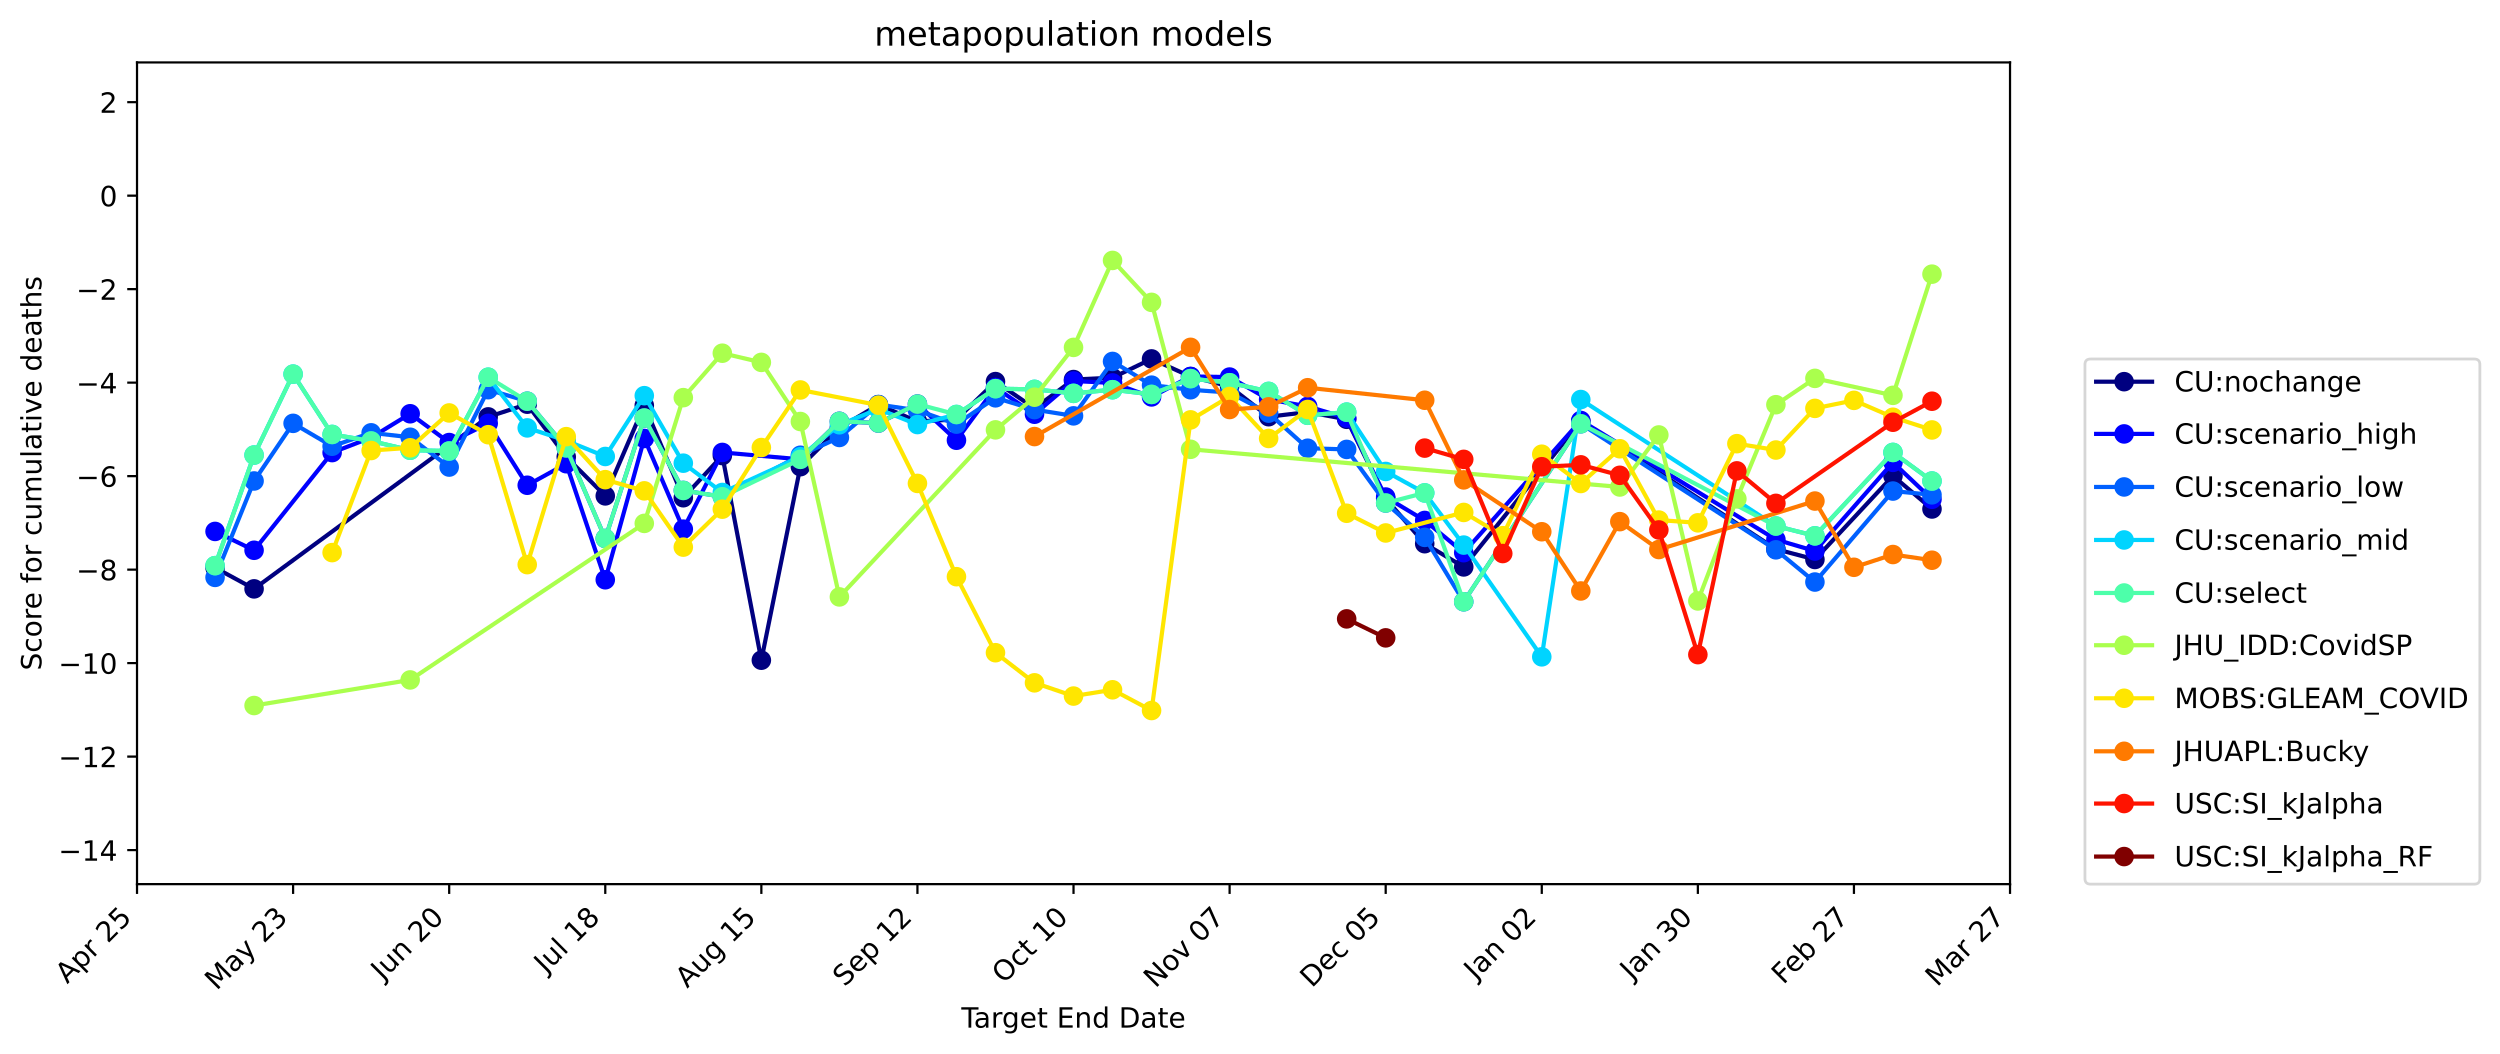 <?xml version="1.0" encoding="utf-8" standalone="no"?>
<!DOCTYPE svg PUBLIC "-//W3C//DTD SVG 1.1//EN"
  "http://www.w3.org/Graphics/SVG/1.1/DTD/svg11.dtd">
<!-- Created with matplotlib (https://matplotlib.org/) -->
<svg height="376.664pt" version="1.1" viewBox="0 0 893.748 376.664" width="893.748pt" xmlns="http://www.w3.org/2000/svg" xmlns:xlink="http://www.w3.org/1999/xlink">
 <defs>
  <style type="text/css">
*{stroke-linecap:butt;stroke-linejoin:round;}
  </style>
 </defs>
 <g id="figure_1">
  <g id="patch_1">
   <path d="M 0 376.664 
L 893.748 376.664 
L 893.748 0 
L 0 0 
z
" style="fill:#ffffff;"/>
  </g>
  <g id="axes_1">
   <g id="patch_2">
    <path d="M 48.983 316.078 
L 718.583 316.078 
L 718.583 22.318 
L 48.983 22.318 
z
" style="fill:#ffffff;"/>
   </g>
   <g id="matplotlib.axis_1">
    <g id="xtick_1">
     <g id="line2d_1">
      <defs>
       <path d="M 0 0 
L 0 3.5 
" id="mfb8027c40a" style="stroke:#000000;stroke-width:0.8;"/>
      </defs>
      <g>
       <use style="stroke:#000000;stroke-width:0.8;" x="48.983" xlink:href="#mfb8027c40a" y="316.078"/>
      </g>
     </g>
     <g id="text_1">
      <!-- Apr 25 -->
      <defs>
       <path d="M 34.188 63.188 
L 20.797 26.906 
L 47.609 26.906 
z
M 28.609 72.906 
L 39.797 72.906 
L 67.578 0 
L 57.328 0 
L 50.688 18.703 
L 17.828 18.703 
L 11.188 0 
L 0.781 0 
z
" id="DejaVuSans-65"/>
       <path d="M 18.109 8.203 
L 18.109 -20.797 
L 9.078 -20.797 
L 9.078 54.688 
L 18.109 54.688 
L 18.109 46.391 
Q 20.953 51.266 25.266 53.625 
Q 29.594 56 35.594 56 
Q 45.562 56 51.781 48.094 
Q 58.016 40.188 58.016 27.297 
Q 58.016 14.406 51.781 6.484 
Q 45.562 -1.422 35.594 -1.422 
Q 29.594 -1.422 25.266 0.953 
Q 20.953 3.328 18.109 8.203 
z
M 48.688 27.297 
Q 48.688 37.203 44.609 42.844 
Q 40.531 48.484 33.406 48.484 
Q 26.266 48.484 22.188 42.844 
Q 18.109 37.203 18.109 27.297 
Q 18.109 17.391 22.188 11.75 
Q 26.266 6.109 33.406 6.109 
Q 40.531 6.109 44.609 11.75 
Q 48.688 17.391 48.688 27.297 
z
" id="DejaVuSans-112"/>
       <path d="M 41.109 46.297 
Q 39.594 47.172 37.812 47.578 
Q 36.031 48 33.891 48 
Q 26.266 48 22.188 43.047 
Q 18.109 38.094 18.109 28.812 
L 18.109 0 
L 9.078 0 
L 9.078 54.688 
L 18.109 54.688 
L 18.109 46.188 
Q 20.953 51.172 25.484 53.578 
Q 30.031 56 36.531 56 
Q 37.453 56 38.578 55.875 
Q 39.703 55.766 41.062 55.516 
z
" id="DejaVuSans-114"/>
       <path id="DejaVuSans-32"/>
       <path d="M 19.188 8.297 
L 53.609 8.297 
L 53.609 0 
L 7.328 0 
L 7.328 8.297 
Q 12.938 14.109 22.625 23.891 
Q 32.328 33.688 34.812 36.531 
Q 39.547 41.844 41.422 45.531 
Q 43.312 49.219 43.312 52.781 
Q 43.312 58.594 39.234 62.25 
Q 35.156 65.922 28.609 65.922 
Q 23.969 65.922 18.812 64.312 
Q 13.672 62.703 7.812 59.422 
L 7.812 69.391 
Q 13.766 71.781 18.938 73 
Q 24.125 74.219 28.422 74.219 
Q 39.75 74.219 46.484 68.547 
Q 53.219 62.891 53.219 53.422 
Q 53.219 48.922 51.531 44.891 
Q 49.859 40.875 45.406 35.406 
Q 44.188 33.984 37.641 27.219 
Q 31.109 20.453 19.188 8.297 
z
" id="DejaVuSans-50"/>
       <path d="M 10.797 72.906 
L 49.516 72.906 
L 49.516 64.594 
L 19.828 64.594 
L 19.828 46.734 
Q 21.969 47.469 24.109 47.828 
Q 26.266 48.188 28.422 48.188 
Q 40.625 48.188 47.75 41.5 
Q 54.891 34.812 54.891 23.391 
Q 54.891 11.625 47.562 5.094 
Q 40.234 -1.422 26.906 -1.422 
Q 22.312 -1.422 17.547 -0.641 
Q 12.797 0.141 7.719 1.703 
L 7.719 11.625 
Q 12.109 9.234 16.797 8.062 
Q 21.484 6.891 26.703 6.891 
Q 35.156 6.891 40.078 11.328 
Q 45.016 15.766 45.016 23.391 
Q 45.016 31 40.078 35.438 
Q 35.156 39.891 26.703 39.891 
Q 22.75 39.891 18.812 39.016 
Q 14.891 38.141 10.797 36.281 
z
" id="DejaVuSans-53"/>
      </defs>
      <g transform="translate(24.034 351.929)rotate(-45)scale(0.1 -0.1)">
       <use xlink:href="#DejaVuSans-65"/>
       <use x="68.408" xlink:href="#DejaVuSans-112"/>
       <use x="131.885" xlink:href="#DejaVuSans-114"/>
       <use x="172.998" xlink:href="#DejaVuSans-32"/>
       <use x="204.785" xlink:href="#DejaVuSans-50"/>
       <use x="268.408" xlink:href="#DejaVuSans-53"/>
      </g>
     </g>
    </g>
    <g id="xtick_2">
     <g id="line2d_2">
      <g>
       <use style="stroke:#000000;stroke-width:0.8;" x="104.783" xlink:href="#mfb8027c40a" y="316.078"/>
      </g>
     </g>
     <g id="text_2">
      <!-- May 23 -->
      <defs>
       <path d="M 9.812 72.906 
L 24.516 72.906 
L 43.109 23.297 
L 61.812 72.906 
L 76.516 72.906 
L 76.516 0 
L 66.891 0 
L 66.891 64.016 
L 48.094 14.016 
L 38.188 14.016 
L 19.391 64.016 
L 19.391 0 
L 9.812 0 
z
" id="DejaVuSans-77"/>
       <path d="M 34.281 27.484 
Q 23.391 27.484 19.188 25 
Q 14.984 22.516 14.984 16.5 
Q 14.984 11.719 18.141 8.906 
Q 21.297 6.109 26.703 6.109 
Q 34.188 6.109 38.703 11.406 
Q 43.219 16.703 43.219 25.484 
L 43.219 27.484 
z
M 52.203 31.203 
L 52.203 0 
L 43.219 0 
L 43.219 8.297 
Q 40.141 3.328 35.547 0.953 
Q 30.953 -1.422 24.312 -1.422 
Q 15.922 -1.422 10.953 3.297 
Q 6 8.016 6 15.922 
Q 6 25.141 12.172 29.828 
Q 18.359 34.516 30.609 34.516 
L 43.219 34.516 
L 43.219 35.406 
Q 43.219 41.609 39.141 45 
Q 35.062 48.391 27.688 48.391 
Q 23 48.391 18.547 47.266 
Q 14.109 46.141 10.016 43.891 
L 10.016 52.203 
Q 14.938 54.109 19.578 55.047 
Q 24.219 56 28.609 56 
Q 40.484 56 46.344 49.844 
Q 52.203 43.703 52.203 31.203 
z
" id="DejaVuSans-97"/>
       <path d="M 32.172 -5.078 
Q 28.375 -14.844 24.75 -17.812 
Q 21.141 -20.797 15.094 -20.797 
L 7.906 -20.797 
L 7.906 -13.281 
L 13.188 -13.281 
Q 16.891 -13.281 18.938 -11.516 
Q 21 -9.766 23.484 -3.219 
L 25.094 0.875 
L 2.984 54.688 
L 12.5 54.688 
L 29.594 11.922 
L 46.688 54.688 
L 56.203 54.688 
z
" id="DejaVuSans-121"/>
       <path d="M 40.578 39.312 
Q 47.656 37.797 51.625 33 
Q 55.609 28.219 55.609 21.188 
Q 55.609 10.406 48.188 4.484 
Q 40.766 -1.422 27.094 -1.422 
Q 22.516 -1.422 17.656 -0.516 
Q 12.797 0.391 7.625 2.203 
L 7.625 11.719 
Q 11.719 9.328 16.594 8.109 
Q 21.484 6.891 26.812 6.891 
Q 36.078 6.891 40.938 10.547 
Q 45.797 14.203 45.797 21.188 
Q 45.797 27.641 41.281 31.266 
Q 36.766 34.906 28.719 34.906 
L 20.219 34.906 
L 20.219 43.016 
L 29.109 43.016 
Q 36.375 43.016 40.234 45.922 
Q 44.094 48.828 44.094 54.297 
Q 44.094 59.906 40.109 62.906 
Q 36.141 65.922 28.719 65.922 
Q 24.656 65.922 20.016 65.031 
Q 15.375 64.156 9.812 62.312 
L 9.812 71.094 
Q 15.438 72.656 20.344 73.438 
Q 25.25 74.219 29.594 74.219 
Q 40.828 74.219 47.359 69.109 
Q 53.906 64.016 53.906 55.328 
Q 53.906 49.266 50.438 45.094 
Q 46.969 40.922 40.578 39.312 
z
" id="DejaVuSans-51"/>
      </defs>
      <g transform="translate(77.448 354.316)rotate(-45)scale(0.1 -0.1)">
       <use xlink:href="#DejaVuSans-77"/>
       <use x="86.279" xlink:href="#DejaVuSans-97"/>
       <use x="147.559" xlink:href="#DejaVuSans-121"/>
       <use x="206.738" xlink:href="#DejaVuSans-32"/>
       <use x="238.525" xlink:href="#DejaVuSans-50"/>
       <use x="302.148" xlink:href="#DejaVuSans-51"/>
      </g>
     </g>
    </g>
    <g id="xtick_3">
     <g id="line2d_3">
      <g>
       <use style="stroke:#000000;stroke-width:0.8;" x="160.583" xlink:href="#mfb8027c40a" y="316.078"/>
      </g>
     </g>
     <g id="text_3">
      <!-- Jun 20 -->
      <defs>
       <path d="M 9.812 72.906 
L 19.672 72.906 
L 19.672 5.078 
Q 19.672 -8.109 14.672 -14.062 
Q 9.672 -20.016 -1.422 -20.016 
L -5.172 -20.016 
L -5.172 -11.719 
L -2.094 -11.719 
Q 4.438 -11.719 7.125 -8.047 
Q 9.812 -4.391 9.812 5.078 
z
" id="DejaVuSans-74"/>
       <path d="M 8.5 21.578 
L 8.5 54.688 
L 17.484 54.688 
L 17.484 21.922 
Q 17.484 14.156 20.5 10.266 
Q 23.531 6.391 29.594 6.391 
Q 36.859 6.391 41.078 11.031 
Q 45.312 15.672 45.312 23.688 
L 45.312 54.688 
L 54.297 54.688 
L 54.297 0 
L 45.312 0 
L 45.312 8.406 
Q 42.047 3.422 37.719 1 
Q 33.406 -1.422 27.688 -1.422 
Q 18.266 -1.422 13.375 4.438 
Q 8.5 10.297 8.5 21.578 
z
M 31.109 56 
z
" id="DejaVuSans-117"/>
       <path d="M 54.891 33.016 
L 54.891 0 
L 45.906 0 
L 45.906 32.719 
Q 45.906 40.484 42.875 44.328 
Q 39.844 48.188 33.797 48.188 
Q 26.516 48.188 22.312 43.547 
Q 18.109 38.922 18.109 30.906 
L 18.109 0 
L 9.078 0 
L 9.078 54.688 
L 18.109 54.688 
L 18.109 46.188 
Q 21.344 51.125 25.703 53.562 
Q 30.078 56 35.797 56 
Q 45.219 56 50.047 50.172 
Q 54.891 44.344 54.891 33.016 
z
" id="DejaVuSans-110"/>
       <path d="M 31.781 66.406 
Q 24.172 66.406 20.328 58.906 
Q 16.5 51.422 16.5 36.375 
Q 16.5 21.391 20.328 13.891 
Q 24.172 6.391 31.781 6.391 
Q 39.453 6.391 43.281 13.891 
Q 47.125 21.391 47.125 36.375 
Q 47.125 51.422 43.281 58.906 
Q 39.453 66.406 31.781 66.406 
z
M 31.781 74.219 
Q 44.047 74.219 50.516 64.516 
Q 56.984 54.828 56.984 36.375 
Q 56.984 17.969 50.516 8.266 
Q 44.047 -1.422 31.781 -1.422 
Q 19.531 -1.422 13.062 8.266 
Q 6.594 17.969 6.594 36.375 
Q 6.594 54.828 13.062 64.516 
Q 19.531 74.219 31.781 74.219 
z
" id="DejaVuSans-48"/>
      </defs>
      <g transform="translate(136.819 350.745)rotate(-45)scale(0.1 -0.1)">
       <use xlink:href="#DejaVuSans-74"/>
       <use x="29.492" xlink:href="#DejaVuSans-117"/>
       <use x="92.871" xlink:href="#DejaVuSans-110"/>
       <use x="156.25" xlink:href="#DejaVuSans-32"/>
       <use x="188.037" xlink:href="#DejaVuSans-50"/>
       <use x="251.66" xlink:href="#DejaVuSans-48"/>
      </g>
     </g>
    </g>
    <g id="xtick_4">
     <g id="line2d_4">
      <g>
       <use style="stroke:#000000;stroke-width:0.8;" x="216.383" xlink:href="#mfb8027c40a" y="316.078"/>
      </g>
     </g>
     <g id="text_4">
      <!-- Jul 18 -->
      <defs>
       <path d="M 9.422 75.984 
L 18.406 75.984 
L 18.406 0 
L 9.422 0 
z
" id="DejaVuSans-108"/>
       <path d="M 12.406 8.297 
L 28.516 8.297 
L 28.516 63.922 
L 10.984 60.406 
L 10.984 69.391 
L 28.422 72.906 
L 38.281 72.906 
L 38.281 8.297 
L 54.391 8.297 
L 54.391 0 
L 12.406 0 
z
" id="DejaVuSans-49"/>
       <path d="M 31.781 34.625 
Q 24.75 34.625 20.719 30.859 
Q 16.703 27.094 16.703 20.516 
Q 16.703 13.922 20.719 10.156 
Q 24.75 6.391 31.781 6.391 
Q 38.812 6.391 42.859 10.172 
Q 46.922 13.969 46.922 20.516 
Q 46.922 27.094 42.891 30.859 
Q 38.875 34.625 31.781 34.625 
z
M 21.922 38.812 
Q 15.578 40.375 12.031 44.719 
Q 8.5 49.078 8.5 55.328 
Q 8.5 64.062 14.719 69.141 
Q 20.953 74.219 31.781 74.219 
Q 42.672 74.219 48.875 69.141 
Q 55.078 64.062 55.078 55.328 
Q 55.078 49.078 51.531 44.719 
Q 48 40.375 41.703 38.812 
Q 48.828 37.156 52.797 32.312 
Q 56.781 27.484 56.781 20.516 
Q 56.781 9.906 50.312 4.234 
Q 43.844 -1.422 31.781 -1.422 
Q 19.734 -1.422 13.25 4.234 
Q 6.781 9.906 6.781 20.516 
Q 6.781 27.484 10.781 32.312 
Q 14.797 37.156 21.922 38.812 
z
M 18.312 54.391 
Q 18.312 48.734 21.844 45.562 
Q 25.391 42.391 31.781 42.391 
Q 38.141 42.391 41.719 45.562 
Q 45.312 48.734 45.312 54.391 
Q 45.312 60.062 41.719 63.234 
Q 38.141 66.406 31.781 66.406 
Q 25.391 66.406 21.844 63.234 
Q 18.312 60.062 18.312 54.391 
z
" id="DejaVuSans-56"/>
      </defs>
      <g transform="translate(195.135 348.228)rotate(-45)scale(0.1 -0.1)">
       <use xlink:href="#DejaVuSans-74"/>
       <use x="29.492" xlink:href="#DejaVuSans-117"/>
       <use x="92.871" xlink:href="#DejaVuSans-108"/>
       <use x="120.654" xlink:href="#DejaVuSans-32"/>
       <use x="152.441" xlink:href="#DejaVuSans-49"/>
       <use x="216.064" xlink:href="#DejaVuSans-56"/>
      </g>
     </g>
    </g>
    <g id="xtick_5">
     <g id="line2d_5">
      <g>
       <use style="stroke:#000000;stroke-width:0.8;" x="272.183" xlink:href="#mfb8027c40a" y="316.078"/>
      </g>
     </g>
     <g id="text_5">
      <!-- Aug 15 -->
      <defs>
       <path d="M 45.406 27.984 
Q 45.406 37.75 41.375 43.109 
Q 37.359 48.484 30.078 48.484 
Q 22.859 48.484 18.828 43.109 
Q 14.797 37.75 14.797 27.984 
Q 14.797 18.266 18.828 12.891 
Q 22.859 7.516 30.078 7.516 
Q 37.359 7.516 41.375 12.891 
Q 45.406 18.266 45.406 27.984 
z
M 54.391 6.781 
Q 54.391 -7.172 48.188 -13.984 
Q 42 -20.797 29.203 -20.797 
Q 24.469 -20.797 20.266 -20.094 
Q 16.062 -19.391 12.109 -17.922 
L 12.109 -9.188 
Q 16.062 -11.328 19.922 -12.344 
Q 23.781 -13.375 27.781 -13.375 
Q 36.625 -13.375 41.016 -8.766 
Q 45.406 -4.156 45.406 5.172 
L 45.406 9.625 
Q 42.625 4.781 38.281 2.391 
Q 33.938 0 27.875 0 
Q 17.828 0 11.672 7.656 
Q 5.516 15.328 5.516 27.984 
Q 5.516 40.672 11.672 48.328 
Q 17.828 56 27.875 56 
Q 33.938 56 38.281 53.609 
Q 42.625 51.219 45.406 46.391 
L 45.406 54.688 
L 54.391 54.688 
z
" id="DejaVuSans-103"/>
      </defs>
      <g transform="translate(245.66 353.504)rotate(-45)scale(0.1 -0.1)">
       <use xlink:href="#DejaVuSans-65"/>
       <use x="68.408" xlink:href="#DejaVuSans-117"/>
       <use x="131.787" xlink:href="#DejaVuSans-103"/>
       <use x="195.264" xlink:href="#DejaVuSans-32"/>
       <use x="227.051" xlink:href="#DejaVuSans-49"/>
       <use x="290.674" xlink:href="#DejaVuSans-53"/>
      </g>
     </g>
    </g>
    <g id="xtick_6">
     <g id="line2d_6">
      <g>
       <use style="stroke:#000000;stroke-width:0.8;" x="327.983" xlink:href="#mfb8027c40a" y="316.078"/>
      </g>
     </g>
     <g id="text_6">
      <!-- Sep 12 -->
      <defs>
       <path d="M 53.516 70.516 
L 53.516 60.891 
Q 47.906 63.578 42.922 64.891 
Q 37.938 66.219 33.297 66.219 
Q 25.25 66.219 20.875 63.094 
Q 16.5 59.969 16.5 54.203 
Q 16.5 49.359 19.406 46.891 
Q 22.312 44.438 30.422 42.922 
L 36.375 41.703 
Q 47.406 39.594 52.656 34.297 
Q 57.906 29 57.906 20.125 
Q 57.906 9.516 50.797 4.047 
Q 43.703 -1.422 29.984 -1.422 
Q 24.812 -1.422 18.969 -0.25 
Q 13.141 0.922 6.891 3.219 
L 6.891 13.375 
Q 12.891 10.016 18.656 8.297 
Q 24.422 6.594 29.984 6.594 
Q 38.422 6.594 43.016 9.906 
Q 47.609 13.234 47.609 19.391 
Q 47.609 24.75 44.312 27.781 
Q 41.016 30.812 33.5 32.328 
L 27.484 33.5 
Q 16.453 35.688 11.516 40.375 
Q 6.594 45.062 6.594 53.422 
Q 6.594 63.094 13.406 68.656 
Q 20.219 74.219 32.172 74.219 
Q 37.312 74.219 42.625 73.281 
Q 47.953 72.359 53.516 70.516 
z
" id="DejaVuSans-83"/>
       <path d="M 56.203 29.594 
L 56.203 25.203 
L 14.891 25.203 
Q 15.484 15.922 20.484 11.062 
Q 25.484 6.203 34.422 6.203 
Q 39.594 6.203 44.453 7.469 
Q 49.312 8.734 54.109 11.281 
L 54.109 2.781 
Q 49.266 0.734 44.188 -0.344 
Q 39.109 -1.422 33.891 -1.422 
Q 20.797 -1.422 13.156 6.188 
Q 5.516 13.812 5.516 26.812 
Q 5.516 40.234 12.766 48.109 
Q 20.016 56 32.328 56 
Q 43.359 56 49.781 48.891 
Q 56.203 41.797 56.203 29.594 
z
M 47.219 32.234 
Q 47.125 39.594 43.094 43.984 
Q 39.062 48.391 32.422 48.391 
Q 24.906 48.391 20.391 44.141 
Q 15.875 39.891 15.188 32.172 
z
" id="DejaVuSans-101"/>
      </defs>
      <g transform="translate(301.938 353.025)rotate(-45)scale(0.1 -0.1)">
       <use xlink:href="#DejaVuSans-83"/>
       <use x="63.477" xlink:href="#DejaVuSans-101"/>
       <use x="125" xlink:href="#DejaVuSans-112"/>
       <use x="188.477" xlink:href="#DejaVuSans-32"/>
       <use x="220.264" xlink:href="#DejaVuSans-49"/>
       <use x="283.887" xlink:href="#DejaVuSans-50"/>
      </g>
     </g>
    </g>
    <g id="xtick_7">
     <g id="line2d_7">
      <g>
       <use style="stroke:#000000;stroke-width:0.8;" x="383.783" xlink:href="#mfb8027c40a" y="316.078"/>
      </g>
     </g>
     <g id="text_7">
      <!-- Oct 10 -->
      <defs>
       <path d="M 39.406 66.219 
Q 28.656 66.219 22.328 58.203 
Q 16.016 50.203 16.016 36.375 
Q 16.016 22.609 22.328 14.594 
Q 28.656 6.594 39.406 6.594 
Q 50.141 6.594 56.422 14.594 
Q 62.703 22.609 62.703 36.375 
Q 62.703 50.203 56.422 58.203 
Q 50.141 66.219 39.406 66.219 
z
M 39.406 74.219 
Q 54.734 74.219 63.906 63.938 
Q 73.094 53.656 73.094 36.375 
Q 73.094 19.141 63.906 8.859 
Q 54.734 -1.422 39.406 -1.422 
Q 24.031 -1.422 14.812 8.828 
Q 5.609 19.094 5.609 36.375 
Q 5.609 53.656 14.812 63.938 
Q 24.031 74.219 39.406 74.219 
z
" id="DejaVuSans-79"/>
       <path d="M 48.781 52.594 
L 48.781 44.188 
Q 44.969 46.297 41.141 47.344 
Q 37.312 48.391 33.406 48.391 
Q 24.656 48.391 19.812 42.844 
Q 14.984 37.312 14.984 27.297 
Q 14.984 17.281 19.812 11.734 
Q 24.656 6.203 33.406 6.203 
Q 37.312 6.203 41.141 7.25 
Q 44.969 8.297 48.781 10.406 
L 48.781 2.094 
Q 45.016 0.344 40.984 -0.531 
Q 36.969 -1.422 32.422 -1.422 
Q 20.062 -1.422 12.781 6.344 
Q 5.516 14.109 5.516 27.297 
Q 5.516 40.672 12.859 48.328 
Q 20.219 56 33.016 56 
Q 37.156 56 41.109 55.141 
Q 45.062 54.297 48.781 52.594 
z
" id="DejaVuSans-99"/>
       <path d="M 18.312 70.219 
L 18.312 54.688 
L 36.812 54.688 
L 36.812 47.703 
L 18.312 47.703 
L 18.312 18.016 
Q 18.312 11.328 20.141 9.422 
Q 21.969 7.516 27.594 7.516 
L 36.812 7.516 
L 36.812 0 
L 27.594 0 
Q 17.188 0 13.234 3.875 
Q 9.281 7.766 9.281 18.016 
L 9.281 47.703 
L 2.688 47.703 
L 2.688 54.688 
L 9.281 54.688 
L 9.281 70.219 
z
" id="DejaVuSans-116"/>
      </defs>
      <g transform="translate(358.841 351.923)rotate(-45)scale(0.1 -0.1)">
       <use xlink:href="#DejaVuSans-79"/>
       <use x="78.711" xlink:href="#DejaVuSans-99"/>
       <use x="133.691" xlink:href="#DejaVuSans-116"/>
       <use x="172.9" xlink:href="#DejaVuSans-32"/>
       <use x="204.688" xlink:href="#DejaVuSans-49"/>
       <use x="268.311" xlink:href="#DejaVuSans-48"/>
      </g>
     </g>
    </g>
    <g id="xtick_8">
     <g id="line2d_8">
      <g>
       <use style="stroke:#000000;stroke-width:0.8;" x="439.583" xlink:href="#mfb8027c40a" y="316.078"/>
      </g>
     </g>
     <g id="text_8">
      <!-- Nov 07 -->
      <defs>
       <path d="M 9.812 72.906 
L 23.094 72.906 
L 55.422 11.922 
L 55.422 72.906 
L 64.984 72.906 
L 64.984 0 
L 51.703 0 
L 19.391 60.984 
L 19.391 0 
L 9.812 0 
z
" id="DejaVuSans-78"/>
       <path d="M 30.609 48.391 
Q 23.391 48.391 19.188 42.75 
Q 14.984 37.109 14.984 27.297 
Q 14.984 17.484 19.156 11.844 
Q 23.344 6.203 30.609 6.203 
Q 37.797 6.203 41.984 11.859 
Q 46.188 17.531 46.188 27.297 
Q 46.188 37.016 41.984 42.703 
Q 37.797 48.391 30.609 48.391 
z
M 30.609 56 
Q 42.328 56 49.016 48.375 
Q 55.719 40.766 55.719 27.297 
Q 55.719 13.875 49.016 6.219 
Q 42.328 -1.422 30.609 -1.422 
Q 18.844 -1.422 12.172 6.219 
Q 5.516 13.875 5.516 27.297 
Q 5.516 40.766 12.172 48.375 
Q 18.844 56 30.609 56 
z
" id="DejaVuSans-111"/>
       <path d="M 2.984 54.688 
L 12.5 54.688 
L 29.594 8.797 
L 46.688 54.688 
L 56.203 54.688 
L 35.688 0 
L 23.484 0 
z
" id="DejaVuSans-118"/>
       <path d="M 8.203 72.906 
L 55.078 72.906 
L 55.078 68.703 
L 28.609 0 
L 18.312 0 
L 43.219 64.594 
L 8.203 64.594 
z
" id="DejaVuSans-55"/>
      </defs>
      <g transform="translate(413.065 353.498)rotate(-45)scale(0.1 -0.1)">
       <use xlink:href="#DejaVuSans-78"/>
       <use x="74.805" xlink:href="#DejaVuSans-111"/>
       <use x="135.986" xlink:href="#DejaVuSans-118"/>
       <use x="195.166" xlink:href="#DejaVuSans-32"/>
       <use x="226.953" xlink:href="#DejaVuSans-48"/>
       <use x="290.576" xlink:href="#DejaVuSans-55"/>
      </g>
     </g>
    </g>
    <g id="xtick_9">
     <g id="line2d_9">
      <g>
       <use style="stroke:#000000;stroke-width:0.8;" x="495.383" xlink:href="#mfb8027c40a" y="316.078"/>
      </g>
     </g>
     <g id="text_9">
      <!-- Dec 05 -->
      <defs>
       <path d="M 19.672 64.797 
L 19.672 8.109 
L 31.594 8.109 
Q 46.688 8.109 53.688 14.938 
Q 60.688 21.781 60.688 36.531 
Q 60.688 51.172 53.688 57.984 
Q 46.688 64.797 31.594 64.797 
z
M 9.812 72.906 
L 30.078 72.906 
Q 51.266 72.906 61.172 64.094 
Q 71.094 55.281 71.094 36.531 
Q 71.094 17.672 61.125 8.828 
Q 51.172 0 30.078 0 
L 9.812 0 
z
" id="DejaVuSans-68"/>
      </defs>
      <g transform="translate(468.983 353.38)rotate(-45)scale(0.1 -0.1)">
       <use xlink:href="#DejaVuSans-68"/>
       <use x="77.002" xlink:href="#DejaVuSans-101"/>
       <use x="138.525" xlink:href="#DejaVuSans-99"/>
       <use x="193.506" xlink:href="#DejaVuSans-32"/>
       <use x="225.293" xlink:href="#DejaVuSans-48"/>
       <use x="288.916" xlink:href="#DejaVuSans-53"/>
      </g>
     </g>
    </g>
    <g id="xtick_10">
     <g id="line2d_10">
      <g>
       <use style="stroke:#000000;stroke-width:0.8;" x="551.183" xlink:href="#mfb8027c40a" y="316.078"/>
      </g>
     </g>
     <g id="text_10">
      <!-- Jan 02 -->
      <g transform="translate(527.567 350.597)rotate(-45)scale(0.1 -0.1)">
       <use xlink:href="#DejaVuSans-74"/>
       <use x="29.492" xlink:href="#DejaVuSans-97"/>
       <use x="90.771" xlink:href="#DejaVuSans-110"/>
       <use x="154.15" xlink:href="#DejaVuSans-32"/>
       <use x="185.938" xlink:href="#DejaVuSans-48"/>
       <use x="249.561" xlink:href="#DejaVuSans-50"/>
      </g>
     </g>
    </g>
    <g id="xtick_11">
     <g id="line2d_11">
      <g>
       <use style="stroke:#000000;stroke-width:0.8;" x="606.983" xlink:href="#mfb8027c40a" y="316.078"/>
      </g>
     </g>
     <g id="text_11">
      <!-- Jan 30 -->
      <g transform="translate(583.367 350.597)rotate(-45)scale(0.1 -0.1)">
       <use xlink:href="#DejaVuSans-74"/>
       <use x="29.492" xlink:href="#DejaVuSans-97"/>
       <use x="90.771" xlink:href="#DejaVuSans-110"/>
       <use x="154.15" xlink:href="#DejaVuSans-32"/>
       <use x="185.938" xlink:href="#DejaVuSans-51"/>
       <use x="249.561" xlink:href="#DejaVuSans-48"/>
      </g>
     </g>
    </g>
    <g id="xtick_12">
     <g id="line2d_12">
      <g>
       <use style="stroke:#000000;stroke-width:0.8;" x="662.783" xlink:href="#mfb8027c40a" y="316.078"/>
      </g>
     </g>
     <g id="text_12">
      <!-- Feb 27 -->
      <defs>
       <path d="M 9.812 72.906 
L 51.703 72.906 
L 51.703 64.594 
L 19.672 64.594 
L 19.672 43.109 
L 48.578 43.109 
L 48.578 34.812 
L 19.672 34.812 
L 19.672 0 
L 9.812 0 
z
" id="DejaVuSans-70"/>
       <path d="M 48.688 27.297 
Q 48.688 37.203 44.609 42.844 
Q 40.531 48.484 33.406 48.484 
Q 26.266 48.484 22.188 42.844 
Q 18.109 37.203 18.109 27.297 
Q 18.109 17.391 22.188 11.75 
Q 26.266 6.109 33.406 6.109 
Q 40.531 6.109 44.609 11.75 
Q 48.688 17.391 48.688 27.297 
z
M 18.109 46.391 
Q 20.953 51.266 25.266 53.625 
Q 29.594 56 35.594 56 
Q 45.562 56 51.781 48.094 
Q 58.016 40.188 58.016 27.297 
Q 58.016 14.406 51.781 6.484 
Q 45.562 -1.422 35.594 -1.422 
Q 29.594 -1.422 25.266 0.953 
Q 20.953 3.328 18.109 8.203 
L 18.109 0 
L 9.078 0 
L 9.078 75.984 
L 18.109 75.984 
z
" id="DejaVuSans-98"/>
      </defs>
      <g transform="translate(637.549 352.214)rotate(-45)scale(0.1 -0.1)">
       <use xlink:href="#DejaVuSans-70"/>
       <use x="52.02" xlink:href="#DejaVuSans-101"/>
       <use x="113.543" xlink:href="#DejaVuSans-98"/>
       <use x="177.02" xlink:href="#DejaVuSans-32"/>
       <use x="208.807" xlink:href="#DejaVuSans-50"/>
       <use x="272.43" xlink:href="#DejaVuSans-55"/>
      </g>
     </g>
    </g>
    <g id="xtick_13">
     <g id="line2d_13">
      <g>
       <use style="stroke:#000000;stroke-width:0.8;" x="718.583" xlink:href="#mfb8027c40a" y="316.078"/>
      </g>
     </g>
     <g id="text_13">
      <!-- Mar 27 -->
      <g transform="translate(692.526 353.037)rotate(-45)scale(0.1 -0.1)">
       <use xlink:href="#DejaVuSans-77"/>
       <use x="86.279" xlink:href="#DejaVuSans-97"/>
       <use x="147.559" xlink:href="#DejaVuSans-114"/>
       <use x="188.672" xlink:href="#DejaVuSans-32"/>
       <use x="220.459" xlink:href="#DejaVuSans-50"/>
       <use x="284.082" xlink:href="#DejaVuSans-55"/>
      </g>
     </g>
    </g>
    <g id="text_14">
     <!-- Target End Date -->
     <defs>
      <path d="M -0.297 72.906 
L 61.375 72.906 
L 61.375 64.594 
L 35.5 64.594 
L 35.5 0 
L 25.594 0 
L 25.594 64.594 
L -0.297 64.594 
z
" id="DejaVuSans-84"/>
      <path d="M 9.812 72.906 
L 55.906 72.906 
L 55.906 64.594 
L 19.672 64.594 
L 19.672 43.016 
L 54.391 43.016 
L 54.391 34.719 
L 19.672 34.719 
L 19.672 8.297 
L 56.781 8.297 
L 56.781 0 
L 9.812 0 
z
" id="DejaVuSans-69"/>
      <path d="M 45.406 46.391 
L 45.406 75.984 
L 54.391 75.984 
L 54.391 0 
L 45.406 0 
L 45.406 8.203 
Q 42.578 3.328 38.25 0.953 
Q 33.938 -1.422 27.875 -1.422 
Q 17.969 -1.422 11.734 6.484 
Q 5.516 14.406 5.516 27.297 
Q 5.516 40.188 11.734 48.094 
Q 17.969 56 27.875 56 
Q 33.938 56 38.25 53.625 
Q 42.578 51.266 45.406 46.391 
z
M 14.797 27.297 
Q 14.797 17.391 18.875 11.75 
Q 22.953 6.109 30.078 6.109 
Q 37.203 6.109 41.297 11.75 
Q 45.406 17.391 45.406 27.297 
Q 45.406 37.203 41.297 42.844 
Q 37.203 48.484 30.078 48.484 
Q 22.953 48.484 18.875 42.844 
Q 14.797 37.203 14.797 27.297 
z
" id="DejaVuSans-100"/>
     </defs>
     <g transform="translate(343.68 367.385)scale(0.1 -0.1)">
      <use xlink:href="#DejaVuSans-84"/>
      <use x="44.584" xlink:href="#DejaVuSans-97"/>
      <use x="105.863" xlink:href="#DejaVuSans-114"/>
      <use x="145.227" xlink:href="#DejaVuSans-103"/>
      <use x="208.703" xlink:href="#DejaVuSans-101"/>
      <use x="270.227" xlink:href="#DejaVuSans-116"/>
      <use x="309.436" xlink:href="#DejaVuSans-32"/>
      <use x="341.223" xlink:href="#DejaVuSans-69"/>
      <use x="404.406" xlink:href="#DejaVuSans-110"/>
      <use x="467.785" xlink:href="#DejaVuSans-100"/>
      <use x="531.262" xlink:href="#DejaVuSans-32"/>
      <use x="563.049" xlink:href="#DejaVuSans-68"/>
      <use x="640.051" xlink:href="#DejaVuSans-97"/>
      <use x="701.33" xlink:href="#DejaVuSans-116"/>
      <use x="740.539" xlink:href="#DejaVuSans-101"/>
     </g>
    </g>
   </g>
   <g id="matplotlib.axis_2">
    <g id="ytick_1">
     <g id="line2d_14">
      <defs>
       <path d="M 0 0 
L -3.5 0 
" id="mdaba5506fa" style="stroke:#000000;stroke-width:0.8;"/>
      </defs>
      <g>
       <use style="stroke:#000000;stroke-width:0.8;" x="48.983" xlink:href="#mdaba5506fa" y="303.907"/>
      </g>
     </g>
     <g id="text_15">
      <!-- −14 -->
      <defs>
       <path d="M 10.594 35.5 
L 73.188 35.5 
L 73.188 27.203 
L 10.594 27.203 
z
" id="DejaVuSans-8722"/>
       <path d="M 37.797 64.312 
L 12.891 25.391 
L 37.797 25.391 
z
M 35.203 72.906 
L 47.609 72.906 
L 47.609 25.391 
L 58.016 25.391 
L 58.016 17.188 
L 47.609 17.188 
L 47.609 0 
L 37.797 0 
L 37.797 17.188 
L 4.891 17.188 
L 4.891 26.703 
z
" id="DejaVuSans-52"/>
      </defs>
      <g transform="translate(20.878 307.706)scale(0.1 -0.1)">
       <use xlink:href="#DejaVuSans-8722"/>
       <use x="83.789" xlink:href="#DejaVuSans-49"/>
       <use x="147.412" xlink:href="#DejaVuSans-52"/>
      </g>
     </g>
    </g>
    <g id="ytick_2">
     <g id="line2d_15">
      <g>
       <use style="stroke:#000000;stroke-width:0.8;" x="48.983" xlink:href="#mdaba5506fa" y="270.485"/>
      </g>
     </g>
     <g id="text_16">
      <!-- −12 -->
      <g transform="translate(20.878 274.284)scale(0.1 -0.1)">
       <use xlink:href="#DejaVuSans-8722"/>
       <use x="83.789" xlink:href="#DejaVuSans-49"/>
       <use x="147.412" xlink:href="#DejaVuSans-50"/>
      </g>
     </g>
    </g>
    <g id="ytick_3">
     <g id="line2d_16">
      <g>
       <use style="stroke:#000000;stroke-width:0.8;" x="48.983" xlink:href="#mdaba5506fa" y="237.062"/>
      </g>
     </g>
     <g id="text_17">
      <!-- −10 -->
      <g transform="translate(20.878 240.861)scale(0.1 -0.1)">
       <use xlink:href="#DejaVuSans-8722"/>
       <use x="83.789" xlink:href="#DejaVuSans-49"/>
       <use x="147.412" xlink:href="#DejaVuSans-48"/>
      </g>
     </g>
    </g>
    <g id="ytick_4">
     <g id="line2d_17">
      <g>
       <use style="stroke:#000000;stroke-width:0.8;" x="48.983" xlink:href="#mdaba5506fa" y="203.639"/>
      </g>
     </g>
     <g id="text_18">
      <!-- −8 -->
      <g transform="translate(27.241 207.438)scale(0.1 -0.1)">
       <use xlink:href="#DejaVuSans-8722"/>
       <use x="83.789" xlink:href="#DejaVuSans-56"/>
      </g>
     </g>
    </g>
    <g id="ytick_5">
     <g id="line2d_18">
      <g>
       <use style="stroke:#000000;stroke-width:0.8;" x="48.983" xlink:href="#mdaba5506fa" y="170.216"/>
      </g>
     </g>
     <g id="text_19">
      <!-- −6 -->
      <defs>
       <path d="M 33.016 40.375 
Q 26.375 40.375 22.484 35.828 
Q 18.609 31.297 18.609 23.391 
Q 18.609 15.531 22.484 10.953 
Q 26.375 6.391 33.016 6.391 
Q 39.656 6.391 43.531 10.953 
Q 47.406 15.531 47.406 23.391 
Q 47.406 31.297 43.531 35.828 
Q 39.656 40.375 33.016 40.375 
z
M 52.594 71.297 
L 52.594 62.312 
Q 48.875 64.062 45.094 64.984 
Q 41.312 65.922 37.594 65.922 
Q 27.828 65.922 22.672 59.328 
Q 17.531 52.734 16.797 39.406 
Q 19.672 43.656 24.016 45.922 
Q 28.375 48.188 33.594 48.188 
Q 44.578 48.188 50.953 41.516 
Q 57.328 34.859 57.328 23.391 
Q 57.328 12.156 50.688 5.359 
Q 44.047 -1.422 33.016 -1.422 
Q 20.359 -1.422 13.672 8.266 
Q 6.984 17.969 6.984 36.375 
Q 6.984 53.656 15.188 63.938 
Q 23.391 74.219 37.203 74.219 
Q 40.922 74.219 44.703 73.484 
Q 48.484 72.75 52.594 71.297 
z
" id="DejaVuSans-54"/>
      </defs>
      <g transform="translate(27.241 174.016)scale(0.1 -0.1)">
       <use xlink:href="#DejaVuSans-8722"/>
       <use x="83.789" xlink:href="#DejaVuSans-54"/>
      </g>
     </g>
    </g>
    <g id="ytick_6">
     <g id="line2d_19">
      <g>
       <use style="stroke:#000000;stroke-width:0.8;" x="48.983" xlink:href="#mdaba5506fa" y="136.794"/>
      </g>
     </g>
     <g id="text_20">
      <!-- −4 -->
      <g transform="translate(27.241 140.593)scale(0.1 -0.1)">
       <use xlink:href="#DejaVuSans-8722"/>
       <use x="83.789" xlink:href="#DejaVuSans-52"/>
      </g>
     </g>
    </g>
    <g id="ytick_7">
     <g id="line2d_20">
      <g>
       <use style="stroke:#000000;stroke-width:0.8;" x="48.983" xlink:href="#mdaba5506fa" y="103.371"/>
      </g>
     </g>
     <g id="text_21">
      <!-- −2 -->
      <g transform="translate(27.241 107.17)scale(0.1 -0.1)">
       <use xlink:href="#DejaVuSans-8722"/>
       <use x="83.789" xlink:href="#DejaVuSans-50"/>
      </g>
     </g>
    </g>
    <g id="ytick_8">
     <g id="line2d_21">
      <g>
       <use style="stroke:#000000;stroke-width:0.8;" x="48.983" xlink:href="#mdaba5506fa" y="69.948"/>
      </g>
     </g>
     <g id="text_22">
      <!-- 0 -->
      <g transform="translate(35.62 73.748)scale(0.1 -0.1)">
       <use xlink:href="#DejaVuSans-48"/>
      </g>
     </g>
    </g>
    <g id="ytick_9">
     <g id="line2d_22">
      <g>
       <use style="stroke:#000000;stroke-width:0.8;" x="48.983" xlink:href="#mdaba5506fa" y="36.526"/>
      </g>
     </g>
     <g id="text_23">
      <!-- 2 -->
      <g transform="translate(35.62 40.325)scale(0.1 -0.1)">
       <use xlink:href="#DejaVuSans-50"/>
      </g>
     </g>
    </g>
    <g id="text_24">
     <!-- Score for cumulative deaths -->
     <defs>
      <path d="M 37.109 75.984 
L 37.109 68.5 
L 28.516 68.5 
Q 23.688 68.5 21.797 66.547 
Q 19.922 64.594 19.922 59.516 
L 19.922 54.688 
L 34.719 54.688 
L 34.719 47.703 
L 19.922 47.703 
L 19.922 0 
L 10.891 0 
L 10.891 47.703 
L 2.297 47.703 
L 2.297 54.688 
L 10.891 54.688 
L 10.891 58.5 
Q 10.891 67.625 15.141 71.797 
Q 19.391 75.984 28.609 75.984 
z
" id="DejaVuSans-102"/>
      <path d="M 52 44.188 
Q 55.375 50.25 60.062 53.125 
Q 64.75 56 71.094 56 
Q 79.641 56 84.281 50.016 
Q 88.922 44.047 88.922 33.016 
L 88.922 0 
L 79.891 0 
L 79.891 32.719 
Q 79.891 40.578 77.094 44.375 
Q 74.312 48.188 68.609 48.188 
Q 61.625 48.188 57.562 43.547 
Q 53.516 38.922 53.516 30.906 
L 53.516 0 
L 44.484 0 
L 44.484 32.719 
Q 44.484 40.625 41.703 44.406 
Q 38.922 48.188 33.109 48.188 
Q 26.219 48.188 22.156 43.531 
Q 18.109 38.875 18.109 30.906 
L 18.109 0 
L 9.078 0 
L 9.078 54.688 
L 18.109 54.688 
L 18.109 46.188 
Q 21.188 51.219 25.484 53.609 
Q 29.781 56 35.688 56 
Q 41.656 56 45.828 52.969 
Q 50 49.953 52 44.188 
z
" id="DejaVuSans-109"/>
      <path d="M 9.422 54.688 
L 18.406 54.688 
L 18.406 0 
L 9.422 0 
z
M 9.422 75.984 
L 18.406 75.984 
L 18.406 64.594 
L 9.422 64.594 
z
" id="DejaVuSans-105"/>
      <path d="M 54.891 33.016 
L 54.891 0 
L 45.906 0 
L 45.906 32.719 
Q 45.906 40.484 42.875 44.328 
Q 39.844 48.188 33.797 48.188 
Q 26.516 48.188 22.312 43.547 
Q 18.109 38.922 18.109 30.906 
L 18.109 0 
L 9.078 0 
L 9.078 75.984 
L 18.109 75.984 
L 18.109 46.188 
Q 21.344 51.125 25.703 53.562 
Q 30.078 56 35.797 56 
Q 45.219 56 50.047 50.172 
Q 54.891 44.344 54.891 33.016 
z
" id="DejaVuSans-104"/>
      <path d="M 44.281 53.078 
L 44.281 44.578 
Q 40.484 46.531 36.375 47.5 
Q 32.281 48.484 27.875 48.484 
Q 21.188 48.484 17.844 46.438 
Q 14.5 44.391 14.5 40.281 
Q 14.5 37.156 16.891 35.375 
Q 19.281 33.594 26.516 31.984 
L 29.594 31.297 
Q 39.156 29.25 43.188 25.516 
Q 47.219 21.781 47.219 15.094 
Q 47.219 7.469 41.188 3.016 
Q 35.156 -1.422 24.609 -1.422 
Q 20.219 -1.422 15.453 -0.562 
Q 10.688 0.297 5.422 2 
L 5.422 11.281 
Q 10.406 8.688 15.234 7.391 
Q 20.062 6.109 24.812 6.109 
Q 31.156 6.109 34.562 8.281 
Q 37.984 10.453 37.984 14.406 
Q 37.984 18.062 35.516 20.016 
Q 33.062 21.969 24.703 23.781 
L 21.578 24.516 
Q 13.234 26.266 9.516 29.906 
Q 5.812 33.547 5.812 39.891 
Q 5.812 47.609 11.281 51.797 
Q 16.75 56 26.812 56 
Q 31.781 56 36.172 55.266 
Q 40.578 54.547 44.281 53.078 
z
" id="DejaVuSans-115"/>
     </defs>
     <g transform="translate(14.798 239.686)rotate(-90)scale(0.1 -0.1)">
      <use xlink:href="#DejaVuSans-83"/>
      <use x="63.477" xlink:href="#DejaVuSans-99"/>
      <use x="118.457" xlink:href="#DejaVuSans-111"/>
      <use x="179.639" xlink:href="#DejaVuSans-114"/>
      <use x="218.502" xlink:href="#DejaVuSans-101"/>
      <use x="280.025" xlink:href="#DejaVuSans-32"/>
      <use x="311.812" xlink:href="#DejaVuSans-102"/>
      <use x="347.018" xlink:href="#DejaVuSans-111"/>
      <use x="408.199" xlink:href="#DejaVuSans-114"/>
      <use x="449.312" xlink:href="#DejaVuSans-32"/>
      <use x="481.1" xlink:href="#DejaVuSans-99"/>
      <use x="536.08" xlink:href="#DejaVuSans-117"/>
      <use x="599.459" xlink:href="#DejaVuSans-109"/>
      <use x="696.871" xlink:href="#DejaVuSans-117"/>
      <use x="760.25" xlink:href="#DejaVuSans-108"/>
      <use x="788.033" xlink:href="#DejaVuSans-97"/>
      <use x="849.312" xlink:href="#DejaVuSans-116"/>
      <use x="888.521" xlink:href="#DejaVuSans-105"/>
      <use x="916.305" xlink:href="#DejaVuSans-118"/>
      <use x="975.484" xlink:href="#DejaVuSans-101"/>
      <use x="1037.008" xlink:href="#DejaVuSans-32"/>
      <use x="1068.795" xlink:href="#DejaVuSans-100"/>
      <use x="1132.271" xlink:href="#DejaVuSans-101"/>
      <use x="1193.795" xlink:href="#DejaVuSans-97"/>
      <use x="1255.074" xlink:href="#DejaVuSans-116"/>
      <use x="1294.283" xlink:href="#DejaVuSans-104"/>
      <use x="1357.662" xlink:href="#DejaVuSans-115"/>
     </g>
    </g>
   </g>
   <g id="line2d_23">
    <path clip-path="url(#p7af4aeb77b)" d="M 76.883 202.95 
L 90.833 210.519 
L 174.533 149.037 
L 188.483 144.496 
L 202.433 163.35 
L 216.383 177.276 
L 230.333 144.932 
L 244.283 177.939 
L 258.233 162.866 
L 272.183 236.024 
L 286.133 166.836 
L 300.083 152.992 
L 314.033 144.677 
L 327.983 150.671 
L 341.933 149.959 
L 355.883 136.417 
L 369.833 145.97 
L 383.783 135.688 
L 397.733 135.023 
L 411.683 128.314 
L 425.633 134.631 
L 439.583 138.152 
L 453.533 148.974 
L 467.483 147.316 
L 481.433 149.897 
L 495.383 178.201 
L 509.333 194.372 
L 523.283 202.673 
L 565.133 150.621 
L 634.883 196.295 
L 648.833 200.014 
L 676.733 170.13 
L 690.683 181.961 
" style="fill:none;stroke:#000080;stroke-linecap:square;stroke-width:1.5;"/>
    <defs>
     <path d="M 0 3 
C 0.796 3 1.559 2.684 2.121 2.121 
C 2.684 1.559 3 0.796 3 0 
C 3 -0.796 2.684 -1.559 2.121 -2.121 
C 1.559 -2.684 0.796 -3 0 -3 
C -0.796 -3 -1.559 -2.684 -2.121 -2.121 
C -2.684 -1.559 -3 -0.796 -3 0 
C -3 0.796 -2.684 1.559 -2.121 2.121 
C -1.559 2.684 -0.796 3 0 3 
z
" id="m12010cff92" style="stroke:#000080;"/>
    </defs>
    <g clip-path="url(#p7af4aeb77b)">
     <use style="fill:#000080;stroke:#000080;" x="76.883" xlink:href="#m12010cff92" y="202.95"/>
     <use style="fill:#000080;stroke:#000080;" x="90.833" xlink:href="#m12010cff92" y="210.519"/>
     <use style="fill:#000080;stroke:#000080;" x="174.533" xlink:href="#m12010cff92" y="149.037"/>
     <use style="fill:#000080;stroke:#000080;" x="188.483" xlink:href="#m12010cff92" y="144.496"/>
     <use style="fill:#000080;stroke:#000080;" x="202.433" xlink:href="#m12010cff92" y="163.35"/>
     <use style="fill:#000080;stroke:#000080;" x="216.383" xlink:href="#m12010cff92" y="177.276"/>
     <use style="fill:#000080;stroke:#000080;" x="230.333" xlink:href="#m12010cff92" y="144.932"/>
     <use style="fill:#000080;stroke:#000080;" x="244.283" xlink:href="#m12010cff92" y="177.939"/>
     <use style="fill:#000080;stroke:#000080;" x="258.233" xlink:href="#m12010cff92" y="162.866"/>
     <use style="fill:#000080;stroke:#000080;" x="272.183" xlink:href="#m12010cff92" y="236.024"/>
     <use style="fill:#000080;stroke:#000080;" x="286.133" xlink:href="#m12010cff92" y="166.836"/>
     <use style="fill:#000080;stroke:#000080;" x="300.083" xlink:href="#m12010cff92" y="152.992"/>
     <use style="fill:#000080;stroke:#000080;" x="314.033" xlink:href="#m12010cff92" y="144.677"/>
     <use style="fill:#000080;stroke:#000080;" x="327.983" xlink:href="#m12010cff92" y="150.671"/>
     <use style="fill:#000080;stroke:#000080;" x="341.933" xlink:href="#m12010cff92" y="149.959"/>
     <use style="fill:#000080;stroke:#000080;" x="355.883" xlink:href="#m12010cff92" y="136.417"/>
     <use style="fill:#000080;stroke:#000080;" x="369.833" xlink:href="#m12010cff92" y="145.97"/>
     <use style="fill:#000080;stroke:#000080;" x="383.783" xlink:href="#m12010cff92" y="135.688"/>
     <use style="fill:#000080;stroke:#000080;" x="397.733" xlink:href="#m12010cff92" y="135.023"/>
     <use style="fill:#000080;stroke:#000080;" x="411.683" xlink:href="#m12010cff92" y="128.314"/>
     <use style="fill:#000080;stroke:#000080;" x="425.633" xlink:href="#m12010cff92" y="134.631"/>
     <use style="fill:#000080;stroke:#000080;" x="439.583" xlink:href="#m12010cff92" y="138.152"/>
     <use style="fill:#000080;stroke:#000080;" x="453.533" xlink:href="#m12010cff92" y="148.974"/>
     <use style="fill:#000080;stroke:#000080;" x="467.483" xlink:href="#m12010cff92" y="147.316"/>
     <use style="fill:#000080;stroke:#000080;" x="481.433" xlink:href="#m12010cff92" y="149.897"/>
     <use style="fill:#000080;stroke:#000080;" x="495.383" xlink:href="#m12010cff92" y="178.201"/>
     <use style="fill:#000080;stroke:#000080;" x="509.333" xlink:href="#m12010cff92" y="194.372"/>
     <use style="fill:#000080;stroke:#000080;" x="523.283" xlink:href="#m12010cff92" y="202.673"/>
     <use style="fill:#000080;stroke:#000080;" x="565.133" xlink:href="#m12010cff92" y="150.621"/>
     <use style="fill:#000080;stroke:#000080;" x="634.883" xlink:href="#m12010cff92" y="196.295"/>
     <use style="fill:#000080;stroke:#000080;" x="648.833" xlink:href="#m12010cff92" y="200.014"/>
     <use style="fill:#000080;stroke:#000080;" x="676.733" xlink:href="#m12010cff92" y="170.13"/>
     <use style="fill:#000080;stroke:#000080;" x="690.683" xlink:href="#m12010cff92" y="181.961"/>
    </g>
   </g>
   <g id="line2d_24">
    <path clip-path="url(#p7af4aeb77b)" d="M 76.883 189.987 
L 90.833 196.722 
L 118.733 161.8 
L 132.683 156.427 
L 146.633 147.915 
L 160.583 158.212 
L 174.533 151.356 
L 188.483 173.476 
L 202.433 165.779 
L 216.383 207.264 
L 230.333 156.758 
L 244.283 189.171 
L 258.233 161.748 
L 286.133 164.218 
L 300.083 150.619 
L 314.033 151.246 
L 327.983 144.458 
L 341.933 157.389 
L 355.883 138.533 
L 369.833 148.084 
L 383.783 136.209 
L 397.733 136.904 
L 411.683 141.897 
L 425.633 134.582 
L 439.583 134.798 
L 453.533 142.798 
L 467.483 145.286 
L 481.433 149.445 
L 495.383 177.688 
L 509.333 186.064 
L 523.283 197.584 
L 565.133 150.324 
L 634.883 192.898 
L 648.833 196.994 
L 676.733 165.298 
L 690.683 178.494 
" style="fill:none;stroke:#0000ff;stroke-linecap:square;stroke-width:1.5;"/>
    <defs>
     <path d="M 0 3 
C 0.796 3 1.559 2.684 2.121 2.121 
C 2.684 1.559 3 0.796 3 0 
C 3 -0.796 2.684 -1.559 2.121 -2.121 
C 1.559 -2.684 0.796 -3 0 -3 
C -0.796 -3 -1.559 -2.684 -2.121 -2.121 
C -2.684 -1.559 -3 -0.796 -3 0 
C -3 0.796 -2.684 1.559 -2.121 2.121 
C -1.559 2.684 -0.796 3 0 3 
z
" id="m5dba35ea4b" style="stroke:#0000ff;"/>
    </defs>
    <g clip-path="url(#p7af4aeb77b)">
     <use style="fill:#0000ff;stroke:#0000ff;" x="76.883" xlink:href="#m5dba35ea4b" y="189.987"/>
     <use style="fill:#0000ff;stroke:#0000ff;" x="90.833" xlink:href="#m5dba35ea4b" y="196.722"/>
     <use style="fill:#0000ff;stroke:#0000ff;" x="118.733" xlink:href="#m5dba35ea4b" y="161.8"/>
     <use style="fill:#0000ff;stroke:#0000ff;" x="132.683" xlink:href="#m5dba35ea4b" y="156.427"/>
     <use style="fill:#0000ff;stroke:#0000ff;" x="146.633" xlink:href="#m5dba35ea4b" y="147.915"/>
     <use style="fill:#0000ff;stroke:#0000ff;" x="160.583" xlink:href="#m5dba35ea4b" y="158.212"/>
     <use style="fill:#0000ff;stroke:#0000ff;" x="174.533" xlink:href="#m5dba35ea4b" y="151.356"/>
     <use style="fill:#0000ff;stroke:#0000ff;" x="188.483" xlink:href="#m5dba35ea4b" y="173.476"/>
     <use style="fill:#0000ff;stroke:#0000ff;" x="202.433" xlink:href="#m5dba35ea4b" y="165.779"/>
     <use style="fill:#0000ff;stroke:#0000ff;" x="216.383" xlink:href="#m5dba35ea4b" y="207.264"/>
     <use style="fill:#0000ff;stroke:#0000ff;" x="230.333" xlink:href="#m5dba35ea4b" y="156.758"/>
     <use style="fill:#0000ff;stroke:#0000ff;" x="244.283" xlink:href="#m5dba35ea4b" y="189.171"/>
     <use style="fill:#0000ff;stroke:#0000ff;" x="258.233" xlink:href="#m5dba35ea4b" y="161.748"/>
     <use style="fill:#0000ff;stroke:#0000ff;" x="286.133" xlink:href="#m5dba35ea4b" y="164.218"/>
     <use style="fill:#0000ff;stroke:#0000ff;" x="300.083" xlink:href="#m5dba35ea4b" y="150.619"/>
     <use style="fill:#0000ff;stroke:#0000ff;" x="314.033" xlink:href="#m5dba35ea4b" y="151.246"/>
     <use style="fill:#0000ff;stroke:#0000ff;" x="327.983" xlink:href="#m5dba35ea4b" y="144.458"/>
     <use style="fill:#0000ff;stroke:#0000ff;" x="341.933" xlink:href="#m5dba35ea4b" y="157.389"/>
     <use style="fill:#0000ff;stroke:#0000ff;" x="355.883" xlink:href="#m5dba35ea4b" y="138.533"/>
     <use style="fill:#0000ff;stroke:#0000ff;" x="369.833" xlink:href="#m5dba35ea4b" y="148.084"/>
     <use style="fill:#0000ff;stroke:#0000ff;" x="383.783" xlink:href="#m5dba35ea4b" y="136.209"/>
     <use style="fill:#0000ff;stroke:#0000ff;" x="397.733" xlink:href="#m5dba35ea4b" y="136.904"/>
     <use style="fill:#0000ff;stroke:#0000ff;" x="411.683" xlink:href="#m5dba35ea4b" y="141.897"/>
     <use style="fill:#0000ff;stroke:#0000ff;" x="425.633" xlink:href="#m5dba35ea4b" y="134.582"/>
     <use style="fill:#0000ff;stroke:#0000ff;" x="439.583" xlink:href="#m5dba35ea4b" y="134.798"/>
     <use style="fill:#0000ff;stroke:#0000ff;" x="453.533" xlink:href="#m5dba35ea4b" y="142.798"/>
     <use style="fill:#0000ff;stroke:#0000ff;" x="467.483" xlink:href="#m5dba35ea4b" y="145.286"/>
     <use style="fill:#0000ff;stroke:#0000ff;" x="481.433" xlink:href="#m5dba35ea4b" y="149.445"/>
     <use style="fill:#0000ff;stroke:#0000ff;" x="495.383" xlink:href="#m5dba35ea4b" y="177.688"/>
     <use style="fill:#0000ff;stroke:#0000ff;" x="509.333" xlink:href="#m5dba35ea4b" y="186.064"/>
     <use style="fill:#0000ff;stroke:#0000ff;" x="523.283" xlink:href="#m5dba35ea4b" y="197.584"/>
     <use style="fill:#0000ff;stroke:#0000ff;" x="565.133" xlink:href="#m5dba35ea4b" y="150.324"/>
     <use style="fill:#0000ff;stroke:#0000ff;" x="634.883" xlink:href="#m5dba35ea4b" y="192.898"/>
     <use style="fill:#0000ff;stroke:#0000ff;" x="648.833" xlink:href="#m5dba35ea4b" y="196.994"/>
     <use style="fill:#0000ff;stroke:#0000ff;" x="676.733" xlink:href="#m5dba35ea4b" y="165.298"/>
     <use style="fill:#0000ff;stroke:#0000ff;" x="690.683" xlink:href="#m5dba35ea4b" y="178.494"/>
    </g>
   </g>
   <g id="line2d_25">
    <path clip-path="url(#p7af4aeb77b)" d="M 76.883 206.415 
L 90.833 171.947 
L 104.783 151.347 
L 118.733 159.53 
L 132.683 154.733 
L 146.633 156.317 
L 160.583 166.974 
L 174.533 139.311 
L 188.483 143.432 
L 202.433 160.132 
L 216.383 192.502 
L 230.333 149.432 
L 244.283 175.33 
L 258.233 177.591 
L 286.133 162.751 
L 300.083 156.392 
L 314.033 144.619 
L 327.983 146.7 
L 341.933 151.626 
L 355.883 142.223 
L 369.833 146.442 
L 383.783 148.669 
L 397.733 129.216 
L 411.683 137.695 
L 425.633 139.333 
L 439.583 140.368 
L 453.533 147.695 
L 467.483 160.242 
L 481.433 160.663 
L 495.383 179.817 
L 509.333 192.11 
L 523.283 215.127 
L 565.133 151.501 
L 634.883 196.561 
L 648.833 208.078 
L 676.733 175.552 
L 690.683 176.9 
" style="fill:none;stroke:#0060ff;stroke-linecap:square;stroke-width:1.5;"/>
    <defs>
     <path d="M 0 3 
C 0.796 3 1.559 2.684 2.121 2.121 
C 2.684 1.559 3 0.796 3 0 
C 3 -0.796 2.684 -1.559 2.121 -2.121 
C 1.559 -2.684 0.796 -3 0 -3 
C -0.796 -3 -1.559 -2.684 -2.121 -2.121 
C -2.684 -1.559 -3 -0.796 -3 0 
C -3 0.796 -2.684 1.559 -2.121 2.121 
C -1.559 2.684 -0.796 3 0 3 
z
" id="m3f590f4211" style="stroke:#0060ff;"/>
    </defs>
    <g clip-path="url(#p7af4aeb77b)">
     <use style="fill:#0060ff;stroke:#0060ff;" x="76.883" xlink:href="#m3f590f4211" y="206.415"/>
     <use style="fill:#0060ff;stroke:#0060ff;" x="90.833" xlink:href="#m3f590f4211" y="171.947"/>
     <use style="fill:#0060ff;stroke:#0060ff;" x="104.783" xlink:href="#m3f590f4211" y="151.347"/>
     <use style="fill:#0060ff;stroke:#0060ff;" x="118.733" xlink:href="#m3f590f4211" y="159.53"/>
     <use style="fill:#0060ff;stroke:#0060ff;" x="132.683" xlink:href="#m3f590f4211" y="154.733"/>
     <use style="fill:#0060ff;stroke:#0060ff;" x="146.633" xlink:href="#m3f590f4211" y="156.317"/>
     <use style="fill:#0060ff;stroke:#0060ff;" x="160.583" xlink:href="#m3f590f4211" y="166.974"/>
     <use style="fill:#0060ff;stroke:#0060ff;" x="174.533" xlink:href="#m3f590f4211" y="139.311"/>
     <use style="fill:#0060ff;stroke:#0060ff;" x="188.483" xlink:href="#m3f590f4211" y="143.432"/>
     <use style="fill:#0060ff;stroke:#0060ff;" x="202.433" xlink:href="#m3f590f4211" y="160.132"/>
     <use style="fill:#0060ff;stroke:#0060ff;" x="216.383" xlink:href="#m3f590f4211" y="192.502"/>
     <use style="fill:#0060ff;stroke:#0060ff;" x="230.333" xlink:href="#m3f590f4211" y="149.432"/>
     <use style="fill:#0060ff;stroke:#0060ff;" x="244.283" xlink:href="#m3f590f4211" y="175.33"/>
     <use style="fill:#0060ff;stroke:#0060ff;" x="258.233" xlink:href="#m3f590f4211" y="177.591"/>
     <use style="fill:#0060ff;stroke:#0060ff;" x="286.133" xlink:href="#m3f590f4211" y="162.751"/>
     <use style="fill:#0060ff;stroke:#0060ff;" x="300.083" xlink:href="#m3f590f4211" y="156.392"/>
     <use style="fill:#0060ff;stroke:#0060ff;" x="314.033" xlink:href="#m3f590f4211" y="144.619"/>
     <use style="fill:#0060ff;stroke:#0060ff;" x="327.983" xlink:href="#m3f590f4211" y="146.7"/>
     <use style="fill:#0060ff;stroke:#0060ff;" x="341.933" xlink:href="#m3f590f4211" y="151.626"/>
     <use style="fill:#0060ff;stroke:#0060ff;" x="355.883" xlink:href="#m3f590f4211" y="142.223"/>
     <use style="fill:#0060ff;stroke:#0060ff;" x="369.833" xlink:href="#m3f590f4211" y="146.442"/>
     <use style="fill:#0060ff;stroke:#0060ff;" x="383.783" xlink:href="#m3f590f4211" y="148.669"/>
     <use style="fill:#0060ff;stroke:#0060ff;" x="397.733" xlink:href="#m3f590f4211" y="129.216"/>
     <use style="fill:#0060ff;stroke:#0060ff;" x="411.683" xlink:href="#m3f590f4211" y="137.695"/>
     <use style="fill:#0060ff;stroke:#0060ff;" x="425.633" xlink:href="#m3f590f4211" y="139.333"/>
     <use style="fill:#0060ff;stroke:#0060ff;" x="439.583" xlink:href="#m3f590f4211" y="140.368"/>
     <use style="fill:#0060ff;stroke:#0060ff;" x="453.533" xlink:href="#m3f590f4211" y="147.695"/>
     <use style="fill:#0060ff;stroke:#0060ff;" x="467.483" xlink:href="#m3f590f4211" y="160.242"/>
     <use style="fill:#0060ff;stroke:#0060ff;" x="481.433" xlink:href="#m3f590f4211" y="160.663"/>
     <use style="fill:#0060ff;stroke:#0060ff;" x="495.383" xlink:href="#m3f590f4211" y="179.817"/>
     <use style="fill:#0060ff;stroke:#0060ff;" x="509.333" xlink:href="#m3f590f4211" y="192.11"/>
     <use style="fill:#0060ff;stroke:#0060ff;" x="523.283" xlink:href="#m3f590f4211" y="215.127"/>
     <use style="fill:#0060ff;stroke:#0060ff;" x="565.133" xlink:href="#m3f590f4211" y="151.501"/>
     <use style="fill:#0060ff;stroke:#0060ff;" x="634.883" xlink:href="#m3f590f4211" y="196.561"/>
     <use style="fill:#0060ff;stroke:#0060ff;" x="648.833" xlink:href="#m3f590f4211" y="208.078"/>
     <use style="fill:#0060ff;stroke:#0060ff;" x="676.733" xlink:href="#m3f590f4211" y="175.552"/>
     <use style="fill:#0060ff;stroke:#0060ff;" x="690.683" xlink:href="#m3f590f4211" y="176.9"/>
    </g>
   </g>
   <g id="line2d_26">
    <path clip-path="url(#p7af4aeb77b)" d="M 76.883 202.22 
L 90.833 162.682 
L 104.783 133.753 
L 118.733 155.316 
L 132.683 157.656 
L 146.633 160.944 
L 160.583 161.241 
L 174.533 134.863 
L 188.483 152.971 
L 202.433 157.516 
L 216.383 163.191 
L 230.333 141.453 
L 244.283 165.586 
L 258.233 176.063 
L 286.133 163.28 
L 300.083 151.853 
L 314.033 146.238 
L 327.983 151.776 
L 341.933 148.182 
L 355.883 138.948 
L 369.833 139.198 
L 383.783 140.628 
L 397.733 139.316 
L 411.683 141.005 
L 425.633 135.35 
L 439.583 136.827 
L 453.533 139.933 
L 467.483 148.457 
L 481.433 147.345 
L 495.383 168.545 
L 509.333 176.215 
L 523.283 194.868 
L 551.183 234.816 
L 565.133 142.83 
L 634.883 188.048 
L 648.833 191.569 
L 676.733 161.748 
L 690.683 171.975 
" style="fill:none;stroke:#00d4ff;stroke-linecap:square;stroke-width:1.5;"/>
    <defs>
     <path d="M 0 3 
C 0.796 3 1.559 2.684 2.121 2.121 
C 2.684 1.559 3 0.796 3 0 
C 3 -0.796 2.684 -1.559 2.121 -2.121 
C 1.559 -2.684 0.796 -3 0 -3 
C -0.796 -3 -1.559 -2.684 -2.121 -2.121 
C -2.684 -1.559 -3 -0.796 -3 0 
C -3 0.796 -2.684 1.559 -2.121 2.121 
C -1.559 2.684 -0.796 3 0 3 
z
" id="mf10a690bcd" style="stroke:#00d4ff;"/>
    </defs>
    <g clip-path="url(#p7af4aeb77b)">
     <use style="fill:#00d4ff;stroke:#00d4ff;" x="76.883" xlink:href="#mf10a690bcd" y="202.22"/>
     <use style="fill:#00d4ff;stroke:#00d4ff;" x="90.833" xlink:href="#mf10a690bcd" y="162.682"/>
     <use style="fill:#00d4ff;stroke:#00d4ff;" x="104.783" xlink:href="#mf10a690bcd" y="133.753"/>
     <use style="fill:#00d4ff;stroke:#00d4ff;" x="118.733" xlink:href="#mf10a690bcd" y="155.316"/>
     <use style="fill:#00d4ff;stroke:#00d4ff;" x="132.683" xlink:href="#mf10a690bcd" y="157.656"/>
     <use style="fill:#00d4ff;stroke:#00d4ff;" x="146.633" xlink:href="#mf10a690bcd" y="160.944"/>
     <use style="fill:#00d4ff;stroke:#00d4ff;" x="160.583" xlink:href="#mf10a690bcd" y="161.241"/>
     <use style="fill:#00d4ff;stroke:#00d4ff;" x="174.533" xlink:href="#mf10a690bcd" y="134.863"/>
     <use style="fill:#00d4ff;stroke:#00d4ff;" x="188.483" xlink:href="#mf10a690bcd" y="152.971"/>
     <use style="fill:#00d4ff;stroke:#00d4ff;" x="202.433" xlink:href="#mf10a690bcd" y="157.516"/>
     <use style="fill:#00d4ff;stroke:#00d4ff;" x="216.383" xlink:href="#mf10a690bcd" y="163.191"/>
     <use style="fill:#00d4ff;stroke:#00d4ff;" x="230.333" xlink:href="#mf10a690bcd" y="141.453"/>
     <use style="fill:#00d4ff;stroke:#00d4ff;" x="244.283" xlink:href="#mf10a690bcd" y="165.586"/>
     <use style="fill:#00d4ff;stroke:#00d4ff;" x="258.233" xlink:href="#mf10a690bcd" y="176.063"/>
     <use style="fill:#00d4ff;stroke:#00d4ff;" x="286.133" xlink:href="#mf10a690bcd" y="163.28"/>
     <use style="fill:#00d4ff;stroke:#00d4ff;" x="300.083" xlink:href="#mf10a690bcd" y="151.853"/>
     <use style="fill:#00d4ff;stroke:#00d4ff;" x="314.033" xlink:href="#mf10a690bcd" y="146.238"/>
     <use style="fill:#00d4ff;stroke:#00d4ff;" x="327.983" xlink:href="#mf10a690bcd" y="151.776"/>
     <use style="fill:#00d4ff;stroke:#00d4ff;" x="341.933" xlink:href="#mf10a690bcd" y="148.182"/>
     <use style="fill:#00d4ff;stroke:#00d4ff;" x="355.883" xlink:href="#mf10a690bcd" y="138.948"/>
     <use style="fill:#00d4ff;stroke:#00d4ff;" x="369.833" xlink:href="#mf10a690bcd" y="139.198"/>
     <use style="fill:#00d4ff;stroke:#00d4ff;" x="383.783" xlink:href="#mf10a690bcd" y="140.628"/>
     <use style="fill:#00d4ff;stroke:#00d4ff;" x="397.733" xlink:href="#mf10a690bcd" y="139.316"/>
     <use style="fill:#00d4ff;stroke:#00d4ff;" x="411.683" xlink:href="#mf10a690bcd" y="141.005"/>
     <use style="fill:#00d4ff;stroke:#00d4ff;" x="425.633" xlink:href="#mf10a690bcd" y="135.35"/>
     <use style="fill:#00d4ff;stroke:#00d4ff;" x="439.583" xlink:href="#mf10a690bcd" y="136.827"/>
     <use style="fill:#00d4ff;stroke:#00d4ff;" x="453.533" xlink:href="#mf10a690bcd" y="139.933"/>
     <use style="fill:#00d4ff;stroke:#00d4ff;" x="467.483" xlink:href="#mf10a690bcd" y="148.457"/>
     <use style="fill:#00d4ff;stroke:#00d4ff;" x="481.433" xlink:href="#mf10a690bcd" y="147.345"/>
     <use style="fill:#00d4ff;stroke:#00d4ff;" x="495.383" xlink:href="#mf10a690bcd" y="168.545"/>
     <use style="fill:#00d4ff;stroke:#00d4ff;" x="509.333" xlink:href="#mf10a690bcd" y="176.215"/>
     <use style="fill:#00d4ff;stroke:#00d4ff;" x="523.283" xlink:href="#mf10a690bcd" y="194.868"/>
     <use style="fill:#00d4ff;stroke:#00d4ff;" x="551.183" xlink:href="#mf10a690bcd" y="234.816"/>
     <use style="fill:#00d4ff;stroke:#00d4ff;" x="565.133" xlink:href="#mf10a690bcd" y="142.83"/>
     <use style="fill:#00d4ff;stroke:#00d4ff;" x="634.883" xlink:href="#mf10a690bcd" y="188.048"/>
     <use style="fill:#00d4ff;stroke:#00d4ff;" x="648.833" xlink:href="#mf10a690bcd" y="191.569"/>
     <use style="fill:#00d4ff;stroke:#00d4ff;" x="676.733" xlink:href="#mf10a690bcd" y="161.748"/>
     <use style="fill:#00d4ff;stroke:#00d4ff;" x="690.683" xlink:href="#mf10a690bcd" y="171.975"/>
    </g>
   </g>
   <g id="line2d_27">
    <path clip-path="url(#p7af4aeb77b)" d="M 76.883 202.22 
L 90.833 162.682 
L 104.783 133.753 
L 118.733 155.316 
L 132.683 157.656 
L 146.633 160.944 
L 160.583 161.241 
L 174.533 134.863 
L 188.483 143.432 
L 202.433 160.132 
L 216.383 192.502 
L 230.333 149.432 
L 244.283 175.33 
L 258.233 177.591 
L 286.133 164.218 
L 300.083 150.619 
L 314.033 151.246 
L 327.983 144.458 
L 341.933 148.182 
L 355.883 138.948 
L 369.833 139.198 
L 383.783 140.628 
L 397.733 139.316 
L 411.683 141.005 
L 425.633 135.35 
L 439.583 136.827 
L 453.533 139.933 
L 467.483 148.457 
L 481.433 147.345 
L 495.383 179.817 
L 509.333 176.215 
L 523.283 215.127 
L 565.133 151.501 
L 634.883 188.048 
L 648.833 191.569 
L 676.733 161.748 
L 690.683 171.975 
" style="fill:none;stroke:#4dffaa;stroke-linecap:square;stroke-width:1.5;"/>
    <defs>
     <path d="M 0 3 
C 0.796 3 1.559 2.684 2.121 2.121 
C 2.684 1.559 3 0.796 3 0 
C 3 -0.796 2.684 -1.559 2.121 -2.121 
C 1.559 -2.684 0.796 -3 0 -3 
C -0.796 -3 -1.559 -2.684 -2.121 -2.121 
C -2.684 -1.559 -3 -0.796 -3 0 
C -3 0.796 -2.684 1.559 -2.121 2.121 
C -1.559 2.684 -0.796 3 0 3 
z
" id="m59c842ca7f" style="stroke:#4dffaa;"/>
    </defs>
    <g clip-path="url(#p7af4aeb77b)">
     <use style="fill:#4dffaa;stroke:#4dffaa;" x="76.883" xlink:href="#m59c842ca7f" y="202.22"/>
     <use style="fill:#4dffaa;stroke:#4dffaa;" x="90.833" xlink:href="#m59c842ca7f" y="162.682"/>
     <use style="fill:#4dffaa;stroke:#4dffaa;" x="104.783" xlink:href="#m59c842ca7f" y="133.753"/>
     <use style="fill:#4dffaa;stroke:#4dffaa;" x="118.733" xlink:href="#m59c842ca7f" y="155.316"/>
     <use style="fill:#4dffaa;stroke:#4dffaa;" x="132.683" xlink:href="#m59c842ca7f" y="157.656"/>
     <use style="fill:#4dffaa;stroke:#4dffaa;" x="146.633" xlink:href="#m59c842ca7f" y="160.944"/>
     <use style="fill:#4dffaa;stroke:#4dffaa;" x="160.583" xlink:href="#m59c842ca7f" y="161.241"/>
     <use style="fill:#4dffaa;stroke:#4dffaa;" x="174.533" xlink:href="#m59c842ca7f" y="134.863"/>
     <use style="fill:#4dffaa;stroke:#4dffaa;" x="188.483" xlink:href="#m59c842ca7f" y="143.432"/>
     <use style="fill:#4dffaa;stroke:#4dffaa;" x="202.433" xlink:href="#m59c842ca7f" y="160.132"/>
     <use style="fill:#4dffaa;stroke:#4dffaa;" x="216.383" xlink:href="#m59c842ca7f" y="192.502"/>
     <use style="fill:#4dffaa;stroke:#4dffaa;" x="230.333" xlink:href="#m59c842ca7f" y="149.432"/>
     <use style="fill:#4dffaa;stroke:#4dffaa;" x="244.283" xlink:href="#m59c842ca7f" y="175.33"/>
     <use style="fill:#4dffaa;stroke:#4dffaa;" x="258.233" xlink:href="#m59c842ca7f" y="177.591"/>
     <use style="fill:#4dffaa;stroke:#4dffaa;" x="286.133" xlink:href="#m59c842ca7f" y="164.218"/>
     <use style="fill:#4dffaa;stroke:#4dffaa;" x="300.083" xlink:href="#m59c842ca7f" y="150.619"/>
     <use style="fill:#4dffaa;stroke:#4dffaa;" x="314.033" xlink:href="#m59c842ca7f" y="151.246"/>
     <use style="fill:#4dffaa;stroke:#4dffaa;" x="327.983" xlink:href="#m59c842ca7f" y="144.458"/>
     <use style="fill:#4dffaa;stroke:#4dffaa;" x="341.933" xlink:href="#m59c842ca7f" y="148.182"/>
     <use style="fill:#4dffaa;stroke:#4dffaa;" x="355.883" xlink:href="#m59c842ca7f" y="138.948"/>
     <use style="fill:#4dffaa;stroke:#4dffaa;" x="369.833" xlink:href="#m59c842ca7f" y="139.198"/>
     <use style="fill:#4dffaa;stroke:#4dffaa;" x="383.783" xlink:href="#m59c842ca7f" y="140.628"/>
     <use style="fill:#4dffaa;stroke:#4dffaa;" x="397.733" xlink:href="#m59c842ca7f" y="139.316"/>
     <use style="fill:#4dffaa;stroke:#4dffaa;" x="411.683" xlink:href="#m59c842ca7f" y="141.005"/>
     <use style="fill:#4dffaa;stroke:#4dffaa;" x="425.633" xlink:href="#m59c842ca7f" y="135.35"/>
     <use style="fill:#4dffaa;stroke:#4dffaa;" x="439.583" xlink:href="#m59c842ca7f" y="136.827"/>
     <use style="fill:#4dffaa;stroke:#4dffaa;" x="453.533" xlink:href="#m59c842ca7f" y="139.933"/>
     <use style="fill:#4dffaa;stroke:#4dffaa;" x="467.483" xlink:href="#m59c842ca7f" y="148.457"/>
     <use style="fill:#4dffaa;stroke:#4dffaa;" x="481.433" xlink:href="#m59c842ca7f" y="147.345"/>
     <use style="fill:#4dffaa;stroke:#4dffaa;" x="495.383" xlink:href="#m59c842ca7f" y="179.817"/>
     <use style="fill:#4dffaa;stroke:#4dffaa;" x="509.333" xlink:href="#m59c842ca7f" y="176.215"/>
     <use style="fill:#4dffaa;stroke:#4dffaa;" x="523.283" xlink:href="#m59c842ca7f" y="215.127"/>
     <use style="fill:#4dffaa;stroke:#4dffaa;" x="565.133" xlink:href="#m59c842ca7f" y="151.501"/>
     <use style="fill:#4dffaa;stroke:#4dffaa;" x="634.883" xlink:href="#m59c842ca7f" y="188.048"/>
     <use style="fill:#4dffaa;stroke:#4dffaa;" x="648.833" xlink:href="#m59c842ca7f" y="191.569"/>
     <use style="fill:#4dffaa;stroke:#4dffaa;" x="676.733" xlink:href="#m59c842ca7f" y="161.748"/>
     <use style="fill:#4dffaa;stroke:#4dffaa;" x="690.683" xlink:href="#m59c842ca7f" y="171.975"/>
    </g>
   </g>
   <g id="line2d_28">
    <path clip-path="url(#p7af4aeb77b)" d="M 90.833 252.225 
L 146.633 243.074 
L 230.333 187.114 
L 244.283 142.157 
L 258.233 126.271 
L 272.183 129.552 
L 286.133 150.689 
L 300.083 213.396 
L 355.883 153.675 
L 369.833 141.996 
L 383.783 124.194 
L 397.733 93.101 
L 411.683 108.097 
L 425.633 160.625 
L 579.083 174.096 
L 593.033 155.498 
L 606.983 214.837 
L 620.933 178.342 
L 634.883 144.682 
L 648.833 135.266 
L 676.733 141.336 
L 690.683 98.01 
" style="fill:none;stroke:#aaff4d;stroke-linecap:square;stroke-width:1.5;"/>
    <defs>
     <path d="M 0 3 
C 0.796 3 1.559 2.684 2.121 2.121 
C 2.684 1.559 3 0.796 3 0 
C 3 -0.796 2.684 -1.559 2.121 -2.121 
C 1.559 -2.684 0.796 -3 0 -3 
C -0.796 -3 -1.559 -2.684 -2.121 -2.121 
C -2.684 -1.559 -3 -0.796 -3 0 
C -3 0.796 -2.684 1.559 -2.121 2.121 
C -1.559 2.684 -0.796 3 0 3 
z
" id="m2b5eb5632c" style="stroke:#aaff4d;"/>
    </defs>
    <g clip-path="url(#p7af4aeb77b)">
     <use style="fill:#aaff4d;stroke:#aaff4d;" x="90.833" xlink:href="#m2b5eb5632c" y="252.225"/>
     <use style="fill:#aaff4d;stroke:#aaff4d;" x="146.633" xlink:href="#m2b5eb5632c" y="243.074"/>
     <use style="fill:#aaff4d;stroke:#aaff4d;" x="230.333" xlink:href="#m2b5eb5632c" y="187.114"/>
     <use style="fill:#aaff4d;stroke:#aaff4d;" x="244.283" xlink:href="#m2b5eb5632c" y="142.157"/>
     <use style="fill:#aaff4d;stroke:#aaff4d;" x="258.233" xlink:href="#m2b5eb5632c" y="126.271"/>
     <use style="fill:#aaff4d;stroke:#aaff4d;" x="272.183" xlink:href="#m2b5eb5632c" y="129.552"/>
     <use style="fill:#aaff4d;stroke:#aaff4d;" x="286.133" xlink:href="#m2b5eb5632c" y="150.689"/>
     <use style="fill:#aaff4d;stroke:#aaff4d;" x="300.083" xlink:href="#m2b5eb5632c" y="213.396"/>
     <use style="fill:#aaff4d;stroke:#aaff4d;" x="355.883" xlink:href="#m2b5eb5632c" y="153.675"/>
     <use style="fill:#aaff4d;stroke:#aaff4d;" x="369.833" xlink:href="#m2b5eb5632c" y="141.996"/>
     <use style="fill:#aaff4d;stroke:#aaff4d;" x="383.783" xlink:href="#m2b5eb5632c" y="124.194"/>
     <use style="fill:#aaff4d;stroke:#aaff4d;" x="397.733" xlink:href="#m2b5eb5632c" y="93.101"/>
     <use style="fill:#aaff4d;stroke:#aaff4d;" x="411.683" xlink:href="#m2b5eb5632c" y="108.097"/>
     <use style="fill:#aaff4d;stroke:#aaff4d;" x="425.633" xlink:href="#m2b5eb5632c" y="160.625"/>
     <use style="fill:#aaff4d;stroke:#aaff4d;" x="579.083" xlink:href="#m2b5eb5632c" y="174.096"/>
     <use style="fill:#aaff4d;stroke:#aaff4d;" x="593.033" xlink:href="#m2b5eb5632c" y="155.498"/>
     <use style="fill:#aaff4d;stroke:#aaff4d;" x="606.983" xlink:href="#m2b5eb5632c" y="214.837"/>
     <use style="fill:#aaff4d;stroke:#aaff4d;" x="620.933" xlink:href="#m2b5eb5632c" y="178.342"/>
     <use style="fill:#aaff4d;stroke:#aaff4d;" x="634.883" xlink:href="#m2b5eb5632c" y="144.682"/>
     <use style="fill:#aaff4d;stroke:#aaff4d;" x="648.833" xlink:href="#m2b5eb5632c" y="135.266"/>
     <use style="fill:#aaff4d;stroke:#aaff4d;" x="676.733" xlink:href="#m2b5eb5632c" y="141.336"/>
     <use style="fill:#aaff4d;stroke:#aaff4d;" x="690.683" xlink:href="#m2b5eb5632c" y="98.01"/>
    </g>
   </g>
   <g id="line2d_29">
    <path clip-path="url(#p7af4aeb77b)" d="M 118.733 197.554 
L 132.683 161.06 
L 146.633 160.085 
L 160.583 147.628 
L 174.533 155.404 
L 188.483 201.852 
L 202.433 156.1 
L 216.383 171.477 
L 230.333 175.479 
L 244.283 195.597 
L 258.233 182.027 
L 272.183 159.995 
L 286.133 139.411 
L 314.033 144.841 
L 327.983 172.821 
L 341.933 206.165 
L 355.883 233.345 
L 369.833 244.111 
L 383.783 248.843 
L 397.733 246.598 
L 411.683 254.01 
L 425.633 150.101 
L 439.583 141.751 
L 453.533 156.75 
L 467.483 146.386 
L 481.433 183.49 
L 495.383 190.536 
L 523.283 183.198 
L 537.233 191.511 
L 551.183 162.381 
L 565.133 172.851 
L 579.083 160.43 
L 593.033 185.922 
L 606.983 186.908 
L 620.933 158.609 
L 634.883 160.884 
L 648.833 145.994 
L 662.783 143.128 
L 676.733 149.165 
L 690.683 153.706 
" style="fill:none;stroke:#ffe600;stroke-linecap:square;stroke-width:1.5;"/>
    <defs>
     <path d="M 0 3 
C 0.796 3 1.559 2.684 2.121 2.121 
C 2.684 1.559 3 0.796 3 0 
C 3 -0.796 2.684 -1.559 2.121 -2.121 
C 1.559 -2.684 0.796 -3 0 -3 
C -0.796 -3 -1.559 -2.684 -2.121 -2.121 
C -2.684 -1.559 -3 -0.796 -3 0 
C -3 0.796 -2.684 1.559 -2.121 2.121 
C -1.559 2.684 -0.796 3 0 3 
z
" id="mde0ddd373f" style="stroke:#ffe600;"/>
    </defs>
    <g clip-path="url(#p7af4aeb77b)">
     <use style="fill:#ffe600;stroke:#ffe600;" x="118.733" xlink:href="#mde0ddd373f" y="197.554"/>
     <use style="fill:#ffe600;stroke:#ffe600;" x="132.683" xlink:href="#mde0ddd373f" y="161.06"/>
     <use style="fill:#ffe600;stroke:#ffe600;" x="146.633" xlink:href="#mde0ddd373f" y="160.085"/>
     <use style="fill:#ffe600;stroke:#ffe600;" x="160.583" xlink:href="#mde0ddd373f" y="147.628"/>
     <use style="fill:#ffe600;stroke:#ffe600;" x="174.533" xlink:href="#mde0ddd373f" y="155.404"/>
     <use style="fill:#ffe600;stroke:#ffe600;" x="188.483" xlink:href="#mde0ddd373f" y="201.852"/>
     <use style="fill:#ffe600;stroke:#ffe600;" x="202.433" xlink:href="#mde0ddd373f" y="156.1"/>
     <use style="fill:#ffe600;stroke:#ffe600;" x="216.383" xlink:href="#mde0ddd373f" y="171.477"/>
     <use style="fill:#ffe600;stroke:#ffe600;" x="230.333" xlink:href="#mde0ddd373f" y="175.479"/>
     <use style="fill:#ffe600;stroke:#ffe600;" x="244.283" xlink:href="#mde0ddd373f" y="195.597"/>
     <use style="fill:#ffe600;stroke:#ffe600;" x="258.233" xlink:href="#mde0ddd373f" y="182.027"/>
     <use style="fill:#ffe600;stroke:#ffe600;" x="272.183" xlink:href="#mde0ddd373f" y="159.995"/>
     <use style="fill:#ffe600;stroke:#ffe600;" x="286.133" xlink:href="#mde0ddd373f" y="139.411"/>
     <use style="fill:#ffe600;stroke:#ffe600;" x="314.033" xlink:href="#mde0ddd373f" y="144.841"/>
     <use style="fill:#ffe600;stroke:#ffe600;" x="327.983" xlink:href="#mde0ddd373f" y="172.821"/>
     <use style="fill:#ffe600;stroke:#ffe600;" x="341.933" xlink:href="#mde0ddd373f" y="206.165"/>
     <use style="fill:#ffe600;stroke:#ffe600;" x="355.883" xlink:href="#mde0ddd373f" y="233.345"/>
     <use style="fill:#ffe600;stroke:#ffe600;" x="369.833" xlink:href="#mde0ddd373f" y="244.111"/>
     <use style="fill:#ffe600;stroke:#ffe600;" x="383.783" xlink:href="#mde0ddd373f" y="248.843"/>
     <use style="fill:#ffe600;stroke:#ffe600;" x="397.733" xlink:href="#mde0ddd373f" y="246.598"/>
     <use style="fill:#ffe600;stroke:#ffe600;" x="411.683" xlink:href="#mde0ddd373f" y="254.01"/>
     <use style="fill:#ffe600;stroke:#ffe600;" x="425.633" xlink:href="#mde0ddd373f" y="150.101"/>
     <use style="fill:#ffe600;stroke:#ffe600;" x="439.583" xlink:href="#mde0ddd373f" y="141.751"/>
     <use style="fill:#ffe600;stroke:#ffe600;" x="453.533" xlink:href="#mde0ddd373f" y="156.75"/>
     <use style="fill:#ffe600;stroke:#ffe600;" x="467.483" xlink:href="#mde0ddd373f" y="146.386"/>
     <use style="fill:#ffe600;stroke:#ffe600;" x="481.433" xlink:href="#mde0ddd373f" y="183.49"/>
     <use style="fill:#ffe600;stroke:#ffe600;" x="495.383" xlink:href="#mde0ddd373f" y="190.536"/>
     <use style="fill:#ffe600;stroke:#ffe600;" x="523.283" xlink:href="#mde0ddd373f" y="183.198"/>
     <use style="fill:#ffe600;stroke:#ffe600;" x="537.233" xlink:href="#mde0ddd373f" y="191.511"/>
     <use style="fill:#ffe600;stroke:#ffe600;" x="551.183" xlink:href="#mde0ddd373f" y="162.381"/>
     <use style="fill:#ffe600;stroke:#ffe600;" x="565.133" xlink:href="#mde0ddd373f" y="172.851"/>
     <use style="fill:#ffe600;stroke:#ffe600;" x="579.083" xlink:href="#mde0ddd373f" y="160.43"/>
     <use style="fill:#ffe600;stroke:#ffe600;" x="593.033" xlink:href="#mde0ddd373f" y="185.922"/>
     <use style="fill:#ffe600;stroke:#ffe600;" x="606.983" xlink:href="#mde0ddd373f" y="186.908"/>
     <use style="fill:#ffe600;stroke:#ffe600;" x="620.933" xlink:href="#mde0ddd373f" y="158.609"/>
     <use style="fill:#ffe600;stroke:#ffe600;" x="634.883" xlink:href="#mde0ddd373f" y="160.884"/>
     <use style="fill:#ffe600;stroke:#ffe600;" x="648.833" xlink:href="#mde0ddd373f" y="145.994"/>
     <use style="fill:#ffe600;stroke:#ffe600;" x="662.783" xlink:href="#mde0ddd373f" y="143.128"/>
     <use style="fill:#ffe600;stroke:#ffe600;" x="676.733" xlink:href="#mde0ddd373f" y="149.165"/>
     <use style="fill:#ffe600;stroke:#ffe600;" x="690.683" xlink:href="#mde0ddd373f" y="153.706"/>
    </g>
   </g>
   <g id="line2d_30">
    <path clip-path="url(#p7af4aeb77b)" d="M 369.833 156.073 
L 425.633 124.174 
L 439.583 146.402 
L 453.533 145.44 
L 467.483 138.613 
L 509.333 143.088 
L 523.283 171.557 
L 551.183 190.101 
L 565.133 211.272 
L 579.083 186.486 
L 593.033 196.457 
L 648.833 179.126 
L 662.783 202.806 
L 676.733 198.243 
L 690.683 200.279 
" style="fill:none;stroke:#ff7a00;stroke-linecap:square;stroke-width:1.5;"/>
    <defs>
     <path d="M 0 3 
C 0.796 3 1.559 2.684 2.121 2.121 
C 2.684 1.559 3 0.796 3 0 
C 3 -0.796 2.684 -1.559 2.121 -2.121 
C 1.559 -2.684 0.796 -3 0 -3 
C -0.796 -3 -1.559 -2.684 -2.121 -2.121 
C -2.684 -1.559 -3 -0.796 -3 0 
C -3 0.796 -2.684 1.559 -2.121 2.121 
C -1.559 2.684 -0.796 3 0 3 
z
" id="m6cccf15b94" style="stroke:#ff7a00;"/>
    </defs>
    <g clip-path="url(#p7af4aeb77b)">
     <use style="fill:#ff7a00;stroke:#ff7a00;" x="369.833" xlink:href="#m6cccf15b94" y="156.073"/>
     <use style="fill:#ff7a00;stroke:#ff7a00;" x="425.633" xlink:href="#m6cccf15b94" y="124.174"/>
     <use style="fill:#ff7a00;stroke:#ff7a00;" x="439.583" xlink:href="#m6cccf15b94" y="146.402"/>
     <use style="fill:#ff7a00;stroke:#ff7a00;" x="453.533" xlink:href="#m6cccf15b94" y="145.44"/>
     <use style="fill:#ff7a00;stroke:#ff7a00;" x="467.483" xlink:href="#m6cccf15b94" y="138.613"/>
     <use style="fill:#ff7a00;stroke:#ff7a00;" x="509.333" xlink:href="#m6cccf15b94" y="143.088"/>
     <use style="fill:#ff7a00;stroke:#ff7a00;" x="523.283" xlink:href="#m6cccf15b94" y="171.557"/>
     <use style="fill:#ff7a00;stroke:#ff7a00;" x="551.183" xlink:href="#m6cccf15b94" y="190.101"/>
     <use style="fill:#ff7a00;stroke:#ff7a00;" x="565.133" xlink:href="#m6cccf15b94" y="211.272"/>
     <use style="fill:#ff7a00;stroke:#ff7a00;" x="579.083" xlink:href="#m6cccf15b94" y="186.486"/>
     <use style="fill:#ff7a00;stroke:#ff7a00;" x="593.033" xlink:href="#m6cccf15b94" y="196.457"/>
     <use style="fill:#ff7a00;stroke:#ff7a00;" x="648.833" xlink:href="#m6cccf15b94" y="179.126"/>
     <use style="fill:#ff7a00;stroke:#ff7a00;" x="662.783" xlink:href="#m6cccf15b94" y="202.806"/>
     <use style="fill:#ff7a00;stroke:#ff7a00;" x="676.733" xlink:href="#m6cccf15b94" y="198.243"/>
     <use style="fill:#ff7a00;stroke:#ff7a00;" x="690.683" xlink:href="#m6cccf15b94" y="200.279"/>
    </g>
   </g>
   <g id="line2d_31">
    <path clip-path="url(#p7af4aeb77b)" d="M 509.333 160.196 
L 523.283 164.221 
L 537.233 197.886 
L 551.183 166.855 
L 565.133 166.18 
L 579.083 169.923 
L 593.033 189.452 
L 606.983 234.028 
L 620.933 168.338 
L 634.883 179.953 
L 676.733 150.95 
L 690.683 143.435 
" style="fill:none;stroke:#ff1300;stroke-linecap:square;stroke-width:1.5;"/>
    <defs>
     <path d="M 0 3 
C 0.796 3 1.559 2.684 2.121 2.121 
C 2.684 1.559 3 0.796 3 0 
C 3 -0.796 2.684 -1.559 2.121 -2.121 
C 1.559 -2.684 0.796 -3 0 -3 
C -0.796 -3 -1.559 -2.684 -2.121 -2.121 
C -2.684 -1.559 -3 -0.796 -3 0 
C -3 0.796 -2.684 1.559 -2.121 2.121 
C -1.559 2.684 -0.796 3 0 3 
z
" id="mec3ee0f069" style="stroke:#ff1300;"/>
    </defs>
    <g clip-path="url(#p7af4aeb77b)">
     <use style="fill:#ff1300;stroke:#ff1300;" x="509.333" xlink:href="#mec3ee0f069" y="160.196"/>
     <use style="fill:#ff1300;stroke:#ff1300;" x="523.283" xlink:href="#mec3ee0f069" y="164.221"/>
     <use style="fill:#ff1300;stroke:#ff1300;" x="537.233" xlink:href="#mec3ee0f069" y="197.886"/>
     <use style="fill:#ff1300;stroke:#ff1300;" x="551.183" xlink:href="#mec3ee0f069" y="166.855"/>
     <use style="fill:#ff1300;stroke:#ff1300;" x="565.133" xlink:href="#mec3ee0f069" y="166.18"/>
     <use style="fill:#ff1300;stroke:#ff1300;" x="579.083" xlink:href="#mec3ee0f069" y="169.923"/>
     <use style="fill:#ff1300;stroke:#ff1300;" x="593.033" xlink:href="#mec3ee0f069" y="189.452"/>
     <use style="fill:#ff1300;stroke:#ff1300;" x="606.983" xlink:href="#mec3ee0f069" y="234.028"/>
     <use style="fill:#ff1300;stroke:#ff1300;" x="620.933" xlink:href="#mec3ee0f069" y="168.338"/>
     <use style="fill:#ff1300;stroke:#ff1300;" x="634.883" xlink:href="#mec3ee0f069" y="179.953"/>
     <use style="fill:#ff1300;stroke:#ff1300;" x="676.733" xlink:href="#mec3ee0f069" y="150.95"/>
     <use style="fill:#ff1300;stroke:#ff1300;" x="690.683" xlink:href="#mec3ee0f069" y="143.435"/>
    </g>
   </g>
   <g id="line2d_32">
    <path clip-path="url(#p7af4aeb77b)" d="M 481.433 221.25 
L 495.383 228.035 
" style="fill:none;stroke:#800000;stroke-linecap:square;stroke-width:1.5;"/>
    <defs>
     <path d="M 0 3 
C 0.796 3 1.559 2.684 2.121 2.121 
C 2.684 1.559 3 0.796 3 0 
C 3 -0.796 2.684 -1.559 2.121 -2.121 
C 1.559 -2.684 0.796 -3 0 -3 
C -0.796 -3 -1.559 -2.684 -2.121 -2.121 
C -2.684 -1.559 -3 -0.796 -3 0 
C -3 0.796 -2.684 1.559 -2.121 2.121 
C -1.559 2.684 -0.796 3 0 3 
z
" id="md7e6c9f6d7" style="stroke:#800000;"/>
    </defs>
    <g clip-path="url(#p7af4aeb77b)">
     <use style="fill:#800000;stroke:#800000;" x="481.433" xlink:href="#md7e6c9f6d7" y="221.25"/>
     <use style="fill:#800000;stroke:#800000;" x="495.383" xlink:href="#md7e6c9f6d7" y="228.035"/>
    </g>
   </g>
   <g id="patch_3">
    <path d="M 48.983 316.078 
L 48.983 22.318 
" style="fill:none;stroke:#000000;stroke-linecap:square;stroke-linejoin:miter;stroke-width:0.8;"/>
   </g>
   <g id="patch_4">
    <path d="M 718.583 316.078 
L 718.583 22.318 
" style="fill:none;stroke:#000000;stroke-linecap:square;stroke-linejoin:miter;stroke-width:0.8;"/>
   </g>
   <g id="patch_5">
    <path d="M 48.983 316.078 
L 718.583 316.078 
" style="fill:none;stroke:#000000;stroke-linecap:square;stroke-linejoin:miter;stroke-width:0.8;"/>
   </g>
   <g id="patch_6">
    <path d="M 48.983 22.318 
L 718.583 22.318 
" style="fill:none;stroke:#000000;stroke-linecap:square;stroke-linejoin:miter;stroke-width:0.8;"/>
   </g>
   <g id="text_25">
    <!-- metapopulation models -->
    <g transform="translate(312.573 16.318)scale(0.12 -0.12)">
     <use xlink:href="#DejaVuSans-109"/>
     <use x="97.412" xlink:href="#DejaVuSans-101"/>
     <use x="158.936" xlink:href="#DejaVuSans-116"/>
     <use x="198.145" xlink:href="#DejaVuSans-97"/>
     <use x="259.424" xlink:href="#DejaVuSans-112"/>
     <use x="322.9" xlink:href="#DejaVuSans-111"/>
     <use x="384.082" xlink:href="#DejaVuSans-112"/>
     <use x="447.559" xlink:href="#DejaVuSans-117"/>
     <use x="510.938" xlink:href="#DejaVuSans-108"/>
     <use x="538.721" xlink:href="#DejaVuSans-97"/>
     <use x="600" xlink:href="#DejaVuSans-116"/>
     <use x="639.209" xlink:href="#DejaVuSans-105"/>
     <use x="666.992" xlink:href="#DejaVuSans-111"/>
     <use x="728.174" xlink:href="#DejaVuSans-110"/>
     <use x="791.553" xlink:href="#DejaVuSans-32"/>
     <use x="823.34" xlink:href="#DejaVuSans-109"/>
     <use x="920.752" xlink:href="#DejaVuSans-111"/>
     <use x="981.934" xlink:href="#DejaVuSans-100"/>
     <use x="1045.41" xlink:href="#DejaVuSans-101"/>
     <use x="1106.934" xlink:href="#DejaVuSans-108"/>
     <use x="1134.717" xlink:href="#DejaVuSans-115"/>
    </g>
   </g>
   <g id="legend_1">
    <g id="patch_7">
     <path d="M 747.367 316.078 
L 884.548 316.078 
Q 886.548 316.078 886.548 314.078 
L 886.548 130.35 
Q 886.548 128.35 884.548 128.35 
L 747.367 128.35 
Q 745.367 128.35 745.367 130.35 
L 745.367 314.078 
Q 745.367 316.078 747.367 316.078 
z
" style="fill:#ffffff;opacity:0.8;stroke:#cccccc;stroke-linejoin:miter;"/>
    </g>
    <g id="line2d_33">
     <path d="M 749.367 136.448 
L 769.367 136.448 
" style="fill:none;stroke:#000080;stroke-linecap:square;stroke-width:1.5;"/>
    </g>
    <g id="line2d_34">
     <g>
      <use style="fill:#000080;stroke:#000080;" x="759.367" xlink:href="#m12010cff92" y="136.448"/>
     </g>
    </g>
    <g id="text_26">
     <!-- CU:nochange -->
     <defs>
      <path d="M 64.406 67.281 
L 64.406 56.891 
Q 59.422 61.531 53.781 63.812 
Q 48.141 66.109 41.797 66.109 
Q 29.297 66.109 22.656 58.469 
Q 16.016 50.828 16.016 36.375 
Q 16.016 21.969 22.656 14.328 
Q 29.297 6.688 41.797 6.688 
Q 48.141 6.688 53.781 8.984 
Q 59.422 11.281 64.406 15.922 
L 64.406 5.609 
Q 59.234 2.094 53.438 0.328 
Q 47.656 -1.422 41.219 -1.422 
Q 24.656 -1.422 15.125 8.703 
Q 5.609 18.844 5.609 36.375 
Q 5.609 53.953 15.125 64.078 
Q 24.656 74.219 41.219 74.219 
Q 47.75 74.219 53.531 72.484 
Q 59.328 70.75 64.406 67.281 
z
" id="DejaVuSans-67"/>
      <path d="M 8.688 72.906 
L 18.609 72.906 
L 18.609 28.609 
Q 18.609 16.891 22.844 11.734 
Q 27.094 6.594 36.625 6.594 
Q 46.094 6.594 50.344 11.734 
Q 54.594 16.891 54.594 28.609 
L 54.594 72.906 
L 64.5 72.906 
L 64.5 27.391 
Q 64.5 13.141 57.438 5.859 
Q 50.391 -1.422 36.625 -1.422 
Q 22.797 -1.422 15.734 5.859 
Q 8.688 13.141 8.688 27.391 
z
" id="DejaVuSans-85"/>
      <path d="M 11.719 12.406 
L 22.016 12.406 
L 22.016 0 
L 11.719 0 
z
M 11.719 51.703 
L 22.016 51.703 
L 22.016 39.312 
L 11.719 39.312 
z
" id="DejaVuSans-58"/>
     </defs>
     <g transform="translate(777.367 139.948)scale(0.1 -0.1)">
      <use xlink:href="#DejaVuSans-67"/>
      <use x="69.824" xlink:href="#DejaVuSans-85"/>
      <use x="143.018" xlink:href="#DejaVuSans-58"/>
      <use x="176.709" xlink:href="#DejaVuSans-110"/>
      <use x="240.088" xlink:href="#DejaVuSans-111"/>
      <use x="301.27" xlink:href="#DejaVuSans-99"/>
      <use x="356.25" xlink:href="#DejaVuSans-104"/>
      <use x="419.629" xlink:href="#DejaVuSans-97"/>
      <use x="480.908" xlink:href="#DejaVuSans-110"/>
      <use x="544.287" xlink:href="#DejaVuSans-103"/>
      <use x="607.764" xlink:href="#DejaVuSans-101"/>
     </g>
    </g>
    <g id="line2d_35">
     <path d="M 749.367 155.127 
L 769.367 155.127 
" style="fill:none;stroke:#0000ff;stroke-linecap:square;stroke-width:1.5;"/>
    </g>
    <g id="line2d_36">
     <g>
      <use style="fill:#0000ff;stroke:#0000ff;" x="759.367" xlink:href="#m5dba35ea4b" y="155.127"/>
     </g>
    </g>
    <g id="text_27">
     <!-- CU:scenario_high -->
     <defs>
      <path d="M 50.984 -16.609 
L 50.984 -23.578 
L -0.984 -23.578 
L -0.984 -16.609 
z
" id="DejaVuSans-95"/>
     </defs>
     <g transform="translate(777.367 158.627)scale(0.1 -0.1)">
      <use xlink:href="#DejaVuSans-67"/>
      <use x="69.824" xlink:href="#DejaVuSans-85"/>
      <use x="143.018" xlink:href="#DejaVuSans-58"/>
      <use x="176.709" xlink:href="#DejaVuSans-115"/>
      <use x="228.809" xlink:href="#DejaVuSans-99"/>
      <use x="283.789" xlink:href="#DejaVuSans-101"/>
      <use x="345.312" xlink:href="#DejaVuSans-110"/>
      <use x="408.691" xlink:href="#DejaVuSans-97"/>
      <use x="469.971" xlink:href="#DejaVuSans-114"/>
      <use x="511.084" xlink:href="#DejaVuSans-105"/>
      <use x="538.867" xlink:href="#DejaVuSans-111"/>
      <use x="600.049" xlink:href="#DejaVuSans-95"/>
      <use x="650.049" xlink:href="#DejaVuSans-104"/>
      <use x="713.428" xlink:href="#DejaVuSans-105"/>
      <use x="741.211" xlink:href="#DejaVuSans-103"/>
      <use x="804.688" xlink:href="#DejaVuSans-104"/>
     </g>
    </g>
    <g id="line2d_37">
     <path d="M 749.367 174.083 
L 769.367 174.083 
" style="fill:none;stroke:#0060ff;stroke-linecap:square;stroke-width:1.5;"/>
    </g>
    <g id="line2d_38">
     <g>
      <use style="fill:#0060ff;stroke:#0060ff;" x="759.367" xlink:href="#m3f590f4211" y="174.083"/>
     </g>
    </g>
    <g id="text_28">
     <!-- CU:scenario_low -->
     <defs>
      <path d="M 4.203 54.688 
L 13.188 54.688 
L 24.422 12.016 
L 35.594 54.688 
L 46.188 54.688 
L 57.422 12.016 
L 68.609 54.688 
L 77.594 54.688 
L 63.281 0 
L 52.688 0 
L 40.922 44.828 
L 29.109 0 
L 18.5 0 
z
" id="DejaVuSans-119"/>
     </defs>
     <g transform="translate(777.367 177.583)scale(0.1 -0.1)">
      <use xlink:href="#DejaVuSans-67"/>
      <use x="69.824" xlink:href="#DejaVuSans-85"/>
      <use x="143.018" xlink:href="#DejaVuSans-58"/>
      <use x="176.709" xlink:href="#DejaVuSans-115"/>
      <use x="228.809" xlink:href="#DejaVuSans-99"/>
      <use x="283.789" xlink:href="#DejaVuSans-101"/>
      <use x="345.312" xlink:href="#DejaVuSans-110"/>
      <use x="408.691" xlink:href="#DejaVuSans-97"/>
      <use x="469.971" xlink:href="#DejaVuSans-114"/>
      <use x="511.084" xlink:href="#DejaVuSans-105"/>
      <use x="538.867" xlink:href="#DejaVuSans-111"/>
      <use x="600.049" xlink:href="#DejaVuSans-95"/>
      <use x="650.049" xlink:href="#DejaVuSans-108"/>
      <use x="677.832" xlink:href="#DejaVuSans-111"/>
      <use x="739.014" xlink:href="#DejaVuSans-119"/>
     </g>
    </g>
    <g id="line2d_39">
     <path d="M 749.367 193.039 
L 769.367 193.039 
" style="fill:none;stroke:#00d4ff;stroke-linecap:square;stroke-width:1.5;"/>
    </g>
    <g id="line2d_40">
     <g>
      <use style="fill:#00d4ff;stroke:#00d4ff;" x="759.367" xlink:href="#mf10a690bcd" y="193.039"/>
     </g>
    </g>
    <g id="text_29">
     <!-- CU:scenario_mid -->
     <g transform="translate(777.367 196.539)scale(0.1 -0.1)">
      <use xlink:href="#DejaVuSans-67"/>
      <use x="69.824" xlink:href="#DejaVuSans-85"/>
      <use x="143.018" xlink:href="#DejaVuSans-58"/>
      <use x="176.709" xlink:href="#DejaVuSans-115"/>
      <use x="228.809" xlink:href="#DejaVuSans-99"/>
      <use x="283.789" xlink:href="#DejaVuSans-101"/>
      <use x="345.312" xlink:href="#DejaVuSans-110"/>
      <use x="408.691" xlink:href="#DejaVuSans-97"/>
      <use x="469.971" xlink:href="#DejaVuSans-114"/>
      <use x="511.084" xlink:href="#DejaVuSans-105"/>
      <use x="538.867" xlink:href="#DejaVuSans-111"/>
      <use x="600.049" xlink:href="#DejaVuSans-95"/>
      <use x="650.049" xlink:href="#DejaVuSans-109"/>
      <use x="747.461" xlink:href="#DejaVuSans-105"/>
      <use x="775.244" xlink:href="#DejaVuSans-100"/>
     </g>
    </g>
    <g id="line2d_41">
     <path d="M 749.367 211.995 
L 769.367 211.995 
" style="fill:none;stroke:#4dffaa;stroke-linecap:square;stroke-width:1.5;"/>
    </g>
    <g id="line2d_42">
     <g>
      <use style="fill:#4dffaa;stroke:#4dffaa;" x="759.367" xlink:href="#m59c842ca7f" y="211.995"/>
     </g>
    </g>
    <g id="text_30">
     <!-- CU:select -->
     <g transform="translate(777.367 215.495)scale(0.1 -0.1)">
      <use xlink:href="#DejaVuSans-67"/>
      <use x="69.824" xlink:href="#DejaVuSans-85"/>
      <use x="143.018" xlink:href="#DejaVuSans-58"/>
      <use x="176.709" xlink:href="#DejaVuSans-115"/>
      <use x="228.809" xlink:href="#DejaVuSans-101"/>
      <use x="290.332" xlink:href="#DejaVuSans-108"/>
      <use x="318.115" xlink:href="#DejaVuSans-101"/>
      <use x="379.639" xlink:href="#DejaVuSans-99"/>
      <use x="434.619" xlink:href="#DejaVuSans-116"/>
     </g>
    </g>
    <g id="line2d_43">
     <path d="M 749.367 230.673 
L 769.367 230.673 
" style="fill:none;stroke:#aaff4d;stroke-linecap:square;stroke-width:1.5;"/>
    </g>
    <g id="line2d_44">
     <g>
      <use style="fill:#aaff4d;stroke:#aaff4d;" x="759.367" xlink:href="#m2b5eb5632c" y="230.673"/>
     </g>
    </g>
    <g id="text_31">
     <!-- JHU_IDD:CovidSP -->
     <defs>
      <path d="M 9.812 72.906 
L 19.672 72.906 
L 19.672 43.016 
L 55.516 43.016 
L 55.516 72.906 
L 65.375 72.906 
L 65.375 0 
L 55.516 0 
L 55.516 34.719 
L 19.672 34.719 
L 19.672 0 
L 9.812 0 
z
" id="DejaVuSans-72"/>
      <path d="M 9.812 72.906 
L 19.672 72.906 
L 19.672 0 
L 9.812 0 
z
" id="DejaVuSans-73"/>
      <path d="M 19.672 64.797 
L 19.672 37.406 
L 32.078 37.406 
Q 38.969 37.406 42.719 40.969 
Q 46.484 44.531 46.484 51.125 
Q 46.484 57.672 42.719 61.234 
Q 38.969 64.797 32.078 64.797 
z
M 9.812 72.906 
L 32.078 72.906 
Q 44.344 72.906 50.609 67.359 
Q 56.891 61.812 56.891 51.125 
Q 56.891 40.328 50.609 34.812 
Q 44.344 29.297 32.078 29.297 
L 19.672 29.297 
L 19.672 0 
L 9.812 0 
z
" id="DejaVuSans-80"/>
     </defs>
     <g transform="translate(777.367 234.173)scale(0.1 -0.1)">
      <use xlink:href="#DejaVuSans-74"/>
      <use x="29.492" xlink:href="#DejaVuSans-72"/>
      <use x="104.688" xlink:href="#DejaVuSans-85"/>
      <use x="177.881" xlink:href="#DejaVuSans-95"/>
      <use x="227.881" xlink:href="#DejaVuSans-73"/>
      <use x="257.373" xlink:href="#DejaVuSans-68"/>
      <use x="334.375" xlink:href="#DejaVuSans-68"/>
      <use x="411.377" xlink:href="#DejaVuSans-58"/>
      <use x="445.068" xlink:href="#DejaVuSans-67"/>
      <use x="514.893" xlink:href="#DejaVuSans-111"/>
      <use x="576.074" xlink:href="#DejaVuSans-118"/>
      <use x="635.254" xlink:href="#DejaVuSans-105"/>
      <use x="663.037" xlink:href="#DejaVuSans-100"/>
      <use x="726.514" xlink:href="#DejaVuSans-83"/>
      <use x="789.99" xlink:href="#DejaVuSans-80"/>
     </g>
    </g>
    <g id="line2d_45">
     <path d="M 749.367 249.63 
L 769.367 249.63 
" style="fill:none;stroke:#ffe600;stroke-linecap:square;stroke-width:1.5;"/>
    </g>
    <g id="line2d_46">
     <g>
      <use style="fill:#ffe600;stroke:#ffe600;" x="759.367" xlink:href="#mde0ddd373f" y="249.63"/>
     </g>
    </g>
    <g id="text_32">
     <!-- MOBS:GLEAM_COVID -->
     <defs>
      <path d="M 19.672 34.812 
L 19.672 8.109 
L 35.5 8.109 
Q 43.453 8.109 47.281 11.406 
Q 51.125 14.703 51.125 21.484 
Q 51.125 28.328 47.281 31.562 
Q 43.453 34.812 35.5 34.812 
z
M 19.672 64.797 
L 19.672 42.828 
L 34.281 42.828 
Q 41.5 42.828 45.031 45.531 
Q 48.578 48.25 48.578 53.812 
Q 48.578 59.328 45.031 62.062 
Q 41.5 64.797 34.281 64.797 
z
M 9.812 72.906 
L 35.016 72.906 
Q 46.297 72.906 52.391 68.219 
Q 58.5 63.531 58.5 54.891 
Q 58.5 48.188 55.375 44.234 
Q 52.25 40.281 46.188 39.312 
Q 53.469 37.75 57.5 32.781 
Q 61.531 27.828 61.531 20.406 
Q 61.531 10.641 54.891 5.312 
Q 48.25 0 35.984 0 
L 9.812 0 
z
" id="DejaVuSans-66"/>
      <path d="M 59.516 10.406 
L 59.516 29.984 
L 43.406 29.984 
L 43.406 38.094 
L 69.281 38.094 
L 69.281 6.781 
Q 63.578 2.734 56.688 0.656 
Q 49.812 -1.422 42 -1.422 
Q 24.906 -1.422 15.25 8.562 
Q 5.609 18.562 5.609 36.375 
Q 5.609 54.25 15.25 64.234 
Q 24.906 74.219 42 74.219 
Q 49.125 74.219 55.547 72.453 
Q 61.969 70.703 67.391 67.281 
L 67.391 56.781 
Q 61.922 61.422 55.766 63.766 
Q 49.609 66.109 42.828 66.109 
Q 29.438 66.109 22.719 58.641 
Q 16.016 51.172 16.016 36.375 
Q 16.016 21.625 22.719 14.156 
Q 29.438 6.688 42.828 6.688 
Q 48.047 6.688 52.141 7.594 
Q 56.25 8.5 59.516 10.406 
z
" id="DejaVuSans-71"/>
      <path d="M 9.812 72.906 
L 19.672 72.906 
L 19.672 8.297 
L 55.172 8.297 
L 55.172 0 
L 9.812 0 
z
" id="DejaVuSans-76"/>
      <path d="M 28.609 0 
L 0.781 72.906 
L 11.078 72.906 
L 34.188 11.531 
L 57.328 72.906 
L 67.578 72.906 
L 39.797 0 
z
" id="DejaVuSans-86"/>
     </defs>
     <g transform="translate(777.367 253.13)scale(0.1 -0.1)">
      <use xlink:href="#DejaVuSans-77"/>
      <use x="86.279" xlink:href="#DejaVuSans-79"/>
      <use x="164.99" xlink:href="#DejaVuSans-66"/>
      <use x="231.844" xlink:href="#DejaVuSans-83"/>
      <use x="295.32" xlink:href="#DejaVuSans-58"/>
      <use x="329.012" xlink:href="#DejaVuSans-71"/>
      <use x="406.502" xlink:href="#DejaVuSans-76"/>
      <use x="462.215" xlink:href="#DejaVuSans-69"/>
      <use x="525.398" xlink:href="#DejaVuSans-65"/>
      <use x="593.807" xlink:href="#DejaVuSans-77"/>
      <use x="680.086" xlink:href="#DejaVuSans-95"/>
      <use x="730.086" xlink:href="#DejaVuSans-67"/>
      <use x="799.91" xlink:href="#DejaVuSans-79"/>
      <use x="876.871" xlink:href="#DejaVuSans-86"/>
      <use x="945.279" xlink:href="#DejaVuSans-73"/>
      <use x="974.771" xlink:href="#DejaVuSans-68"/>
     </g>
    </g>
    <g id="line2d_47">
     <path d="M 749.367 268.586 
L 769.367 268.586 
" style="fill:none;stroke:#ff7a00;stroke-linecap:square;stroke-width:1.5;"/>
    </g>
    <g id="line2d_48">
     <g>
      <use style="fill:#ff7a00;stroke:#ff7a00;" x="759.367" xlink:href="#m6cccf15b94" y="268.586"/>
     </g>
    </g>
    <g id="text_33">
     <!-- JHUAPL:Bucky -->
     <defs>
      <path d="M 9.078 75.984 
L 18.109 75.984 
L 18.109 31.109 
L 44.922 54.688 
L 56.391 54.688 
L 27.391 29.109 
L 57.625 0 
L 45.906 0 
L 18.109 26.703 
L 18.109 0 
L 9.078 0 
z
" id="DejaVuSans-107"/>
     </defs>
     <g transform="translate(777.367 272.086)scale(0.1 -0.1)">
      <use xlink:href="#DejaVuSans-74"/>
      <use x="29.492" xlink:href="#DejaVuSans-72"/>
      <use x="104.688" xlink:href="#DejaVuSans-85"/>
      <use x="177.881" xlink:href="#DejaVuSans-65"/>
      <use x="246.289" xlink:href="#DejaVuSans-80"/>
      <use x="306.592" xlink:href="#DejaVuSans-76"/>
      <use x="362.305" xlink:href="#DejaVuSans-58"/>
      <use x="395.996" xlink:href="#DejaVuSans-66"/>
      <use x="464.6" xlink:href="#DejaVuSans-117"/>
      <use x="527.979" xlink:href="#DejaVuSans-99"/>
      <use x="582.959" xlink:href="#DejaVuSans-107"/>
      <use x="637.244" xlink:href="#DejaVuSans-121"/>
     </g>
    </g>
    <g id="line2d_49">
     <path d="M 749.367 287.264 
L 769.367 287.264 
" style="fill:none;stroke:#ff1300;stroke-linecap:square;stroke-width:1.5;"/>
    </g>
    <g id="line2d_50">
     <g>
      <use style="fill:#ff1300;stroke:#ff1300;" x="759.367" xlink:href="#mec3ee0f069" y="287.264"/>
     </g>
    </g>
    <g id="text_34">
     <!-- USC:SI_kJalpha -->
     <g transform="translate(777.367 290.764)scale(0.1 -0.1)">
      <use xlink:href="#DejaVuSans-85"/>
      <use x="73.193" xlink:href="#DejaVuSans-83"/>
      <use x="136.67" xlink:href="#DejaVuSans-67"/>
      <use x="206.494" xlink:href="#DejaVuSans-58"/>
      <use x="240.186" xlink:href="#DejaVuSans-83"/>
      <use x="303.662" xlink:href="#DejaVuSans-73"/>
      <use x="333.154" xlink:href="#DejaVuSans-95"/>
      <use x="383.154" xlink:href="#DejaVuSans-107"/>
      <use x="441.064" xlink:href="#DejaVuSans-74"/>
      <use x="470.557" xlink:href="#DejaVuSans-97"/>
      <use x="531.836" xlink:href="#DejaVuSans-108"/>
      <use x="559.619" xlink:href="#DejaVuSans-112"/>
      <use x="623.096" xlink:href="#DejaVuSans-104"/>
      <use x="686.475" xlink:href="#DejaVuSans-97"/>
     </g>
    </g>
    <g id="line2d_51">
     <path d="M 749.367 306.22 
L 769.367 306.22 
" style="fill:none;stroke:#800000;stroke-linecap:square;stroke-width:1.5;"/>
    </g>
    <g id="line2d_52">
     <g>
      <use style="fill:#800000;stroke:#800000;" x="759.367" xlink:href="#md7e6c9f6d7" y="306.22"/>
     </g>
    </g>
    <g id="text_35">
     <!-- USC:SI_kJalpha_RF -->
     <defs>
      <path d="M 44.391 34.188 
Q 47.562 33.109 50.562 29.594 
Q 53.562 26.078 56.594 19.922 
L 66.609 0 
L 56 0 
L 46.688 18.703 
Q 43.062 26.031 39.672 28.422 
Q 36.281 30.812 30.422 30.812 
L 19.672 30.812 
L 19.672 0 
L 9.812 0 
L 9.812 72.906 
L 32.078 72.906 
Q 44.578 72.906 50.734 67.672 
Q 56.891 62.453 56.891 51.906 
Q 56.891 45.016 53.688 40.469 
Q 50.484 35.938 44.391 34.188 
z
M 19.672 64.797 
L 19.672 38.922 
L 32.078 38.922 
Q 39.203 38.922 42.844 42.219 
Q 46.484 45.516 46.484 51.906 
Q 46.484 58.297 42.844 61.547 
Q 39.203 64.797 32.078 64.797 
z
" id="DejaVuSans-82"/>
     </defs>
     <g transform="translate(777.367 309.72)scale(0.1 -0.1)">
      <use xlink:href="#DejaVuSans-85"/>
      <use x="73.193" xlink:href="#DejaVuSans-83"/>
      <use x="136.67" xlink:href="#DejaVuSans-67"/>
      <use x="206.494" xlink:href="#DejaVuSans-58"/>
      <use x="240.186" xlink:href="#DejaVuSans-83"/>
      <use x="303.662" xlink:href="#DejaVuSans-73"/>
      <use x="333.154" xlink:href="#DejaVuSans-95"/>
      <use x="383.154" xlink:href="#DejaVuSans-107"/>
      <use x="441.064" xlink:href="#DejaVuSans-74"/>
      <use x="470.557" xlink:href="#DejaVuSans-97"/>
      <use x="531.836" xlink:href="#DejaVuSans-108"/>
      <use x="559.619" xlink:href="#DejaVuSans-112"/>
      <use x="623.096" xlink:href="#DejaVuSans-104"/>
      <use x="686.475" xlink:href="#DejaVuSans-97"/>
      <use x="747.754" xlink:href="#DejaVuSans-95"/>
      <use x="797.754" xlink:href="#DejaVuSans-82"/>
      <use x="867.236" xlink:href="#DejaVuSans-70"/>
     </g>
    </g>
   </g>
  </g>
 </g>
 <defs>
  <clipPath id="p7af4aeb77b">
   <rect height="293.76" width="669.6" x="48.983" y="22.318"/>
  </clipPath>
 </defs>
</svg>
